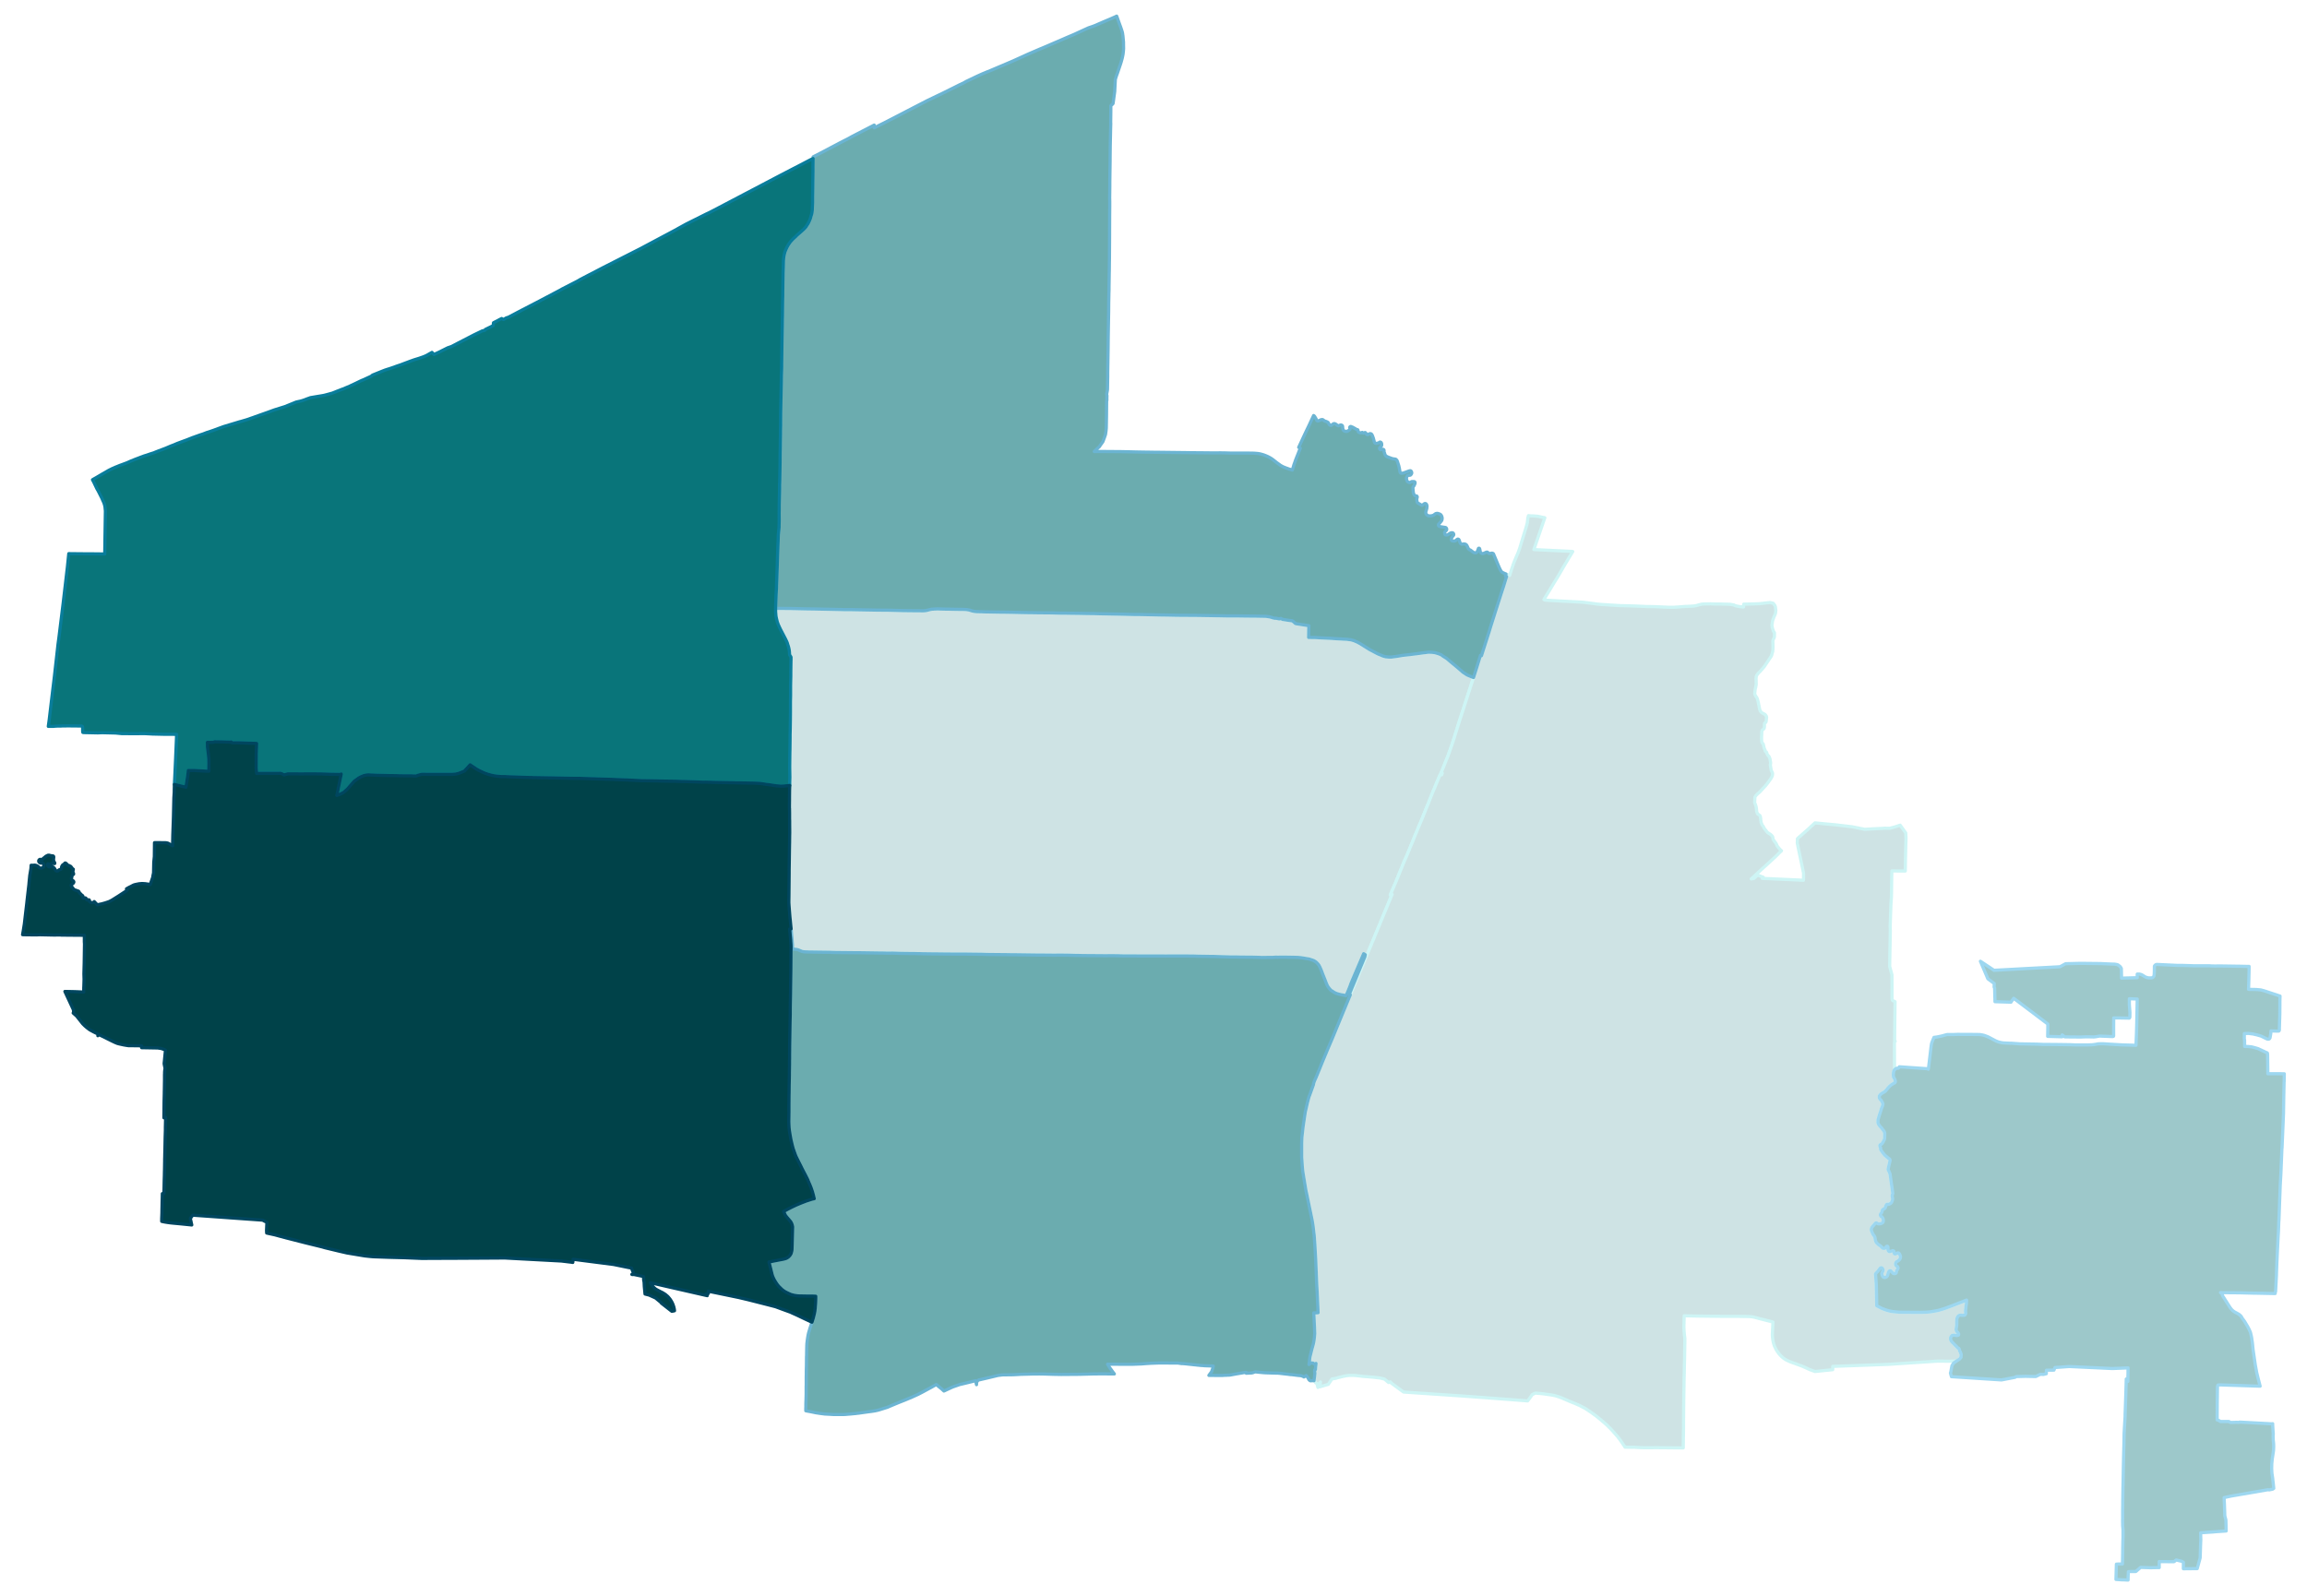 <?xml version="1.0" encoding="UTF-8" standalone="no"?>
<!-- This is a Stata 16.1 generated SVG file (http://www.stata.com) -->

<svg version="1.1" width="5.78in" height="4.00in" viewBox="0 0 4164 2880" xmlns="http://www.w3.org/2000/svg" xmlns:xlink="http://www.w3.org/1999/xlink">
	<desc>Stata Graph - Graph</desc>
	<rect x="0" y="0" width="4164" height="2880" style="fill:#FFFFFF;stroke:none"/>
	<defs>
		<path id="path_eRFfxVkQ" d="M2430.74 1794.00 L2430.74 1794.00 L2429.43 1796.86 L2426.18 1796.08 L2420.32 1795.04 L2416.68 1794.13 L2413.56 1793.22 L2410.96 1792.31 L2410.05 1791.79 L2409.26 1791.40 L2407.83 1790.75 L2404.97 1788.66 L2402.63 1787.49 L2399.11 1783.59 L2397.68 1781.51 L2396.64 1780.21 L2395.47 1777.99 L2394.82 1776.43 L2394.04 1774.61 L2393.13 1772.40 L2391.70 1768.49 L2390.27 1764.98 L2388.18 1759.78 L2385.32 1752.23 L2384.54 1750.15 L2382.46 1745.46 L2380.64 1741.95 L2378.82 1739.61 L2377.25 1737.92 L2375.95 1736.61 L2374.91 1735.83 L2373.35 1734.79 L2372.31 1734.14 L2371.27 1733.49 L2369.06 1732.71 L2366.32 1731.80 L2363.20 1730.76 L2360.60 1730.24 L2359.56 1730.11 L2354.74 1729.33 L2352.14 1728.81 L2350.06 1728.55 L2347.59 1728.16 L2345.76 1728.03 L2343.16 1727.77 L2334.83 1727.51 L2325.46 1727.38 L2317.01 1727.25 L2305.42 1727.38 L2303.34 1727.25 L2303.21 1727.25 L2296.19 1727.77 L2291.76 1727.77 L2286.69 1727.77 L2277.32 1727.90 L2272.50 1727.64 L2258.19 1727.25 L2255.59 1727.25 L2249.21 1727.25 L2237.63 1727.12 L2233.21 1726.99 L2221.62 1726.99 L2218.50 1726.85 L2214.08 1726.72 L2204.71 1726.46 L2200.67 1726.33 L2190.00 1725.94 L2185.45 1725.94 L2161.25 1725.55 L2154.48 1725.29 L2149.14 1725.29 L2140.95 1725.16 L2135.87 1725.16 L2112.84 1725.16 L2108.55 1725.16 L2104.12 1725.29 L2098.40 1725.16 L2060.66 1725.16 L2056.37 1725.16 L2041.14 1725.03 L2037.89 1725.03 L2035.15 1725.03 L2027.09 1725.03 L2021.62 1724.90 L2019.41 1724.77 L2009.52 1724.64 L2006.14 1724.64 L2001.45 1724.64 L1992.86 1724.77 L1990.26 1724.64 L1984.02 1724.64 L1972.43 1724.51 L1968.14 1724.51 L1953.57 1724.38 L1948.88 1724.25 L1940.55 1724.12 L1936.26 1723.99 L1926.24 1723.73 L1922.60 1723.73 L1915.83 1723.60 L1911.15 1723.60 L1903.21 1723.73 L1900.48 1723.73 L1895.27 1723.60 L1892.80 1723.60 L1870.03 1723.47 L1840.75 1723.08 L1831.51 1722.95 L1825.39 1722.95 L1820.71 1722.82 L1781.28 1722.43 L1778.16 1722.30 L1774.12 1722.17 L1770.09 1722.04 L1765.54 1722.04 L1760.85 1721.91 L1755.52 1721.91 L1745.24 1721.78 L1740.94 1721.78 L1732.61 1721.78 L1727.28 1721.78 L1719.47 1721.78 L1715.05 1721.65 L1706.20 1721.65 L1700.99 1721.52 L1686.68 1721.39 L1684.08 1721.39 L1675.75 1721.26 L1674.06 1721.26 L1666.90 1721.13 L1665.73 1721.13 L1661.57 1721.00 L1659.35 1721.00 L1650.12 1720.74 L1646.08 1720.74 L1644.26 1720.74 L1626.04 1720.48 L1621.88 1720.35 L1610.30 1719.96 L1606.78 1720.09 L1601.71 1720.09 L1592.73 1719.83 L1588.18 1719.83 L1552.39 1719.31 L1547.84 1719.31 L1508.93 1718.92 L1501.12 1718.66 L1497.48 1718.53 L1468.72 1718.14 L1464.95 1718.01 L1459.61 1718.01 L1457.40 1717.88 L1453.24 1717.75 L1451.28 1717.62 L1449.59 1717.36 L1447.77 1716.97 L1446.99 1716.71 L1446.47 1716.45 L1444.52 1715.66 L1442.96 1715.01 L1441.52 1714.36 L1440.74 1714.10 L1439.96 1713.84 L1438.79 1713.58 L1437.62 1713.32 L1436.06 1713.19 L1434.37 1712.93 L1432.55 1712.80 L1430.33 1712.80 L1430.46 1710.46 L1430.33 1704.21 L1429.94 1699.79 L1428.25 1680.40 L1427.86 1676.11 L1426.43 1661.27 L1425.78 1655.03 L1424.61 1640.45 L1424.35 1637.07 L1424.09 1633.43 L1423.83 1628.87 L1423.83 1626.53 L1423.83 1625.49 L1423.96 1618.07 L1424.35 1575.65 L1424.35 1569.93 L1424.61 1552.88 L1424.87 1534.27 L1425.00 1525.82 L1425.13 1520.09 L1425.26 1507.73 L1425.39 1502.13 L1425.26 1487.43 L1425.26 1480.79 L1425.13 1477.02 L1425.13 1466.74 L1425.00 1458.54 L1424.87 1458.41 L1424.87 1453.86 L1425.00 1443.06 L1425.00 1438.50 L1425.13 1426.53 L1425.39 1417.29 L1425.39 1411.44 L1425.65 1402.85 L1425.39 1385.80 L1425.39 1381.12 L1425.65 1357.83 L1425.78 1353.27 L1426.04 1331.28 L1426.04 1325.17 L1426.30 1315.02 L1426.56 1298.88 L1426.69 1284.96 L1426.69 1266.48 L1426.82 1260.37 L1426.95 1255.03 L1426.95 1249.05 L1426.95 1237.33 L1427.08 1231.09 L1427.34 1219.64 L1427.34 1212.87 L1427.60 1193.48 L1427.73 1189.84 L1427.73 1185.55 L1425.13 1181.25 L1425.00 1178.26 L1424.87 1176.83 L1424.74 1175.01 L1424.22 1171.49 L1423.96 1170.32 L1423.83 1169.54 L1423.44 1167.98 L1423.05 1166.55 L1422.66 1165.25 L1421.88 1163.03 L1421.23 1160.69 L1420.57 1158.87 L1419.92 1157.31 L1418.10 1153.54 L1417.71 1152.62 L1417.32 1151.97 L1415.24 1147.94 L1414.07 1145.73 L1408.99 1135.97 L1407.17 1132.20 L1405.09 1127.64 L1404.57 1126.60 L1404.18 1125.30 L1403.66 1123.87 L1403.01 1122.31 L1402.75 1121.13 L1401.84 1117.49 L1401.45 1115.80 L1400.93 1113.46 L1400.54 1111.12 L1400.28 1107.73 L1400.01 1104.74 L1399.88 1100.32 L1399.88 1097.45 L1402.36 1097.58 L1408.86 1097.58 L1426.17 1097.71 L1430.72 1097.84 L1447.38 1098.23 L1452.06 1098.36 L1470.28 1098.62 L1519.47 1099.66 L1523.63 1099.79 L1535.21 1099.79 L1541.07 1099.92 L1577.77 1100.58 L1584.01 1100.71 L1586.22 1100.71 L1602.88 1100.84 L1609.00 1100.97 L1618.89 1101.23 L1632.16 1101.62 L1636.06 1101.62 L1647.38 1101.75 L1651.55 1101.75 L1663.52 1101.88 L1666.25 1101.88 L1669.11 1101.75 L1671.20 1101.49 L1673.02 1101.10 L1674.58 1100.71 L1677.05 1100.06 L1679.39 1099.53 L1681.87 1099.01 L1684.86 1098.88 L1685.64 1098.75 L1692.41 1098.49 L1696.44 1098.62 L1706.46 1098.88 L1710.36 1098.88 L1719.73 1099.14 L1735.48 1099.40 L1738.73 1099.40 L1742.24 1099.53 L1742.63 1099.53 L1745.50 1099.79 L1747.58 1100.19 L1748.62 1100.32 L1750.57 1100.84 L1753.82 1101.88 L1756.95 1102.66 L1760.20 1103.18 L1760.46 1103.18 L1761.89 1103.31 L1763.45 1103.44 L1765.54 1103.44 L1768.53 1103.57 L1771.39 1103.57 L1776.73 1103.83 L1785.05 1103.96 L1806.00 1104.35 L1810.43 1104.35 L1826.82 1104.61 L1843.74 1105.00 L1858.71 1105.26 L1861.96 1105.26 L1879.01 1105.52 L1882.52 1105.52 L1897.48 1105.65 L1901.78 1105.78 L1910.76 1106.04 L1919.21 1106.17 L1924.29 1106.17 L1931.58 1106.30 L1942.25 1106.43 L1944.85 1106.43 L1956.82 1106.69 L1963.98 1106.82 L1975.17 1106.95 L1984.15 1107.21 L2004.06 1107.60 L2010.04 1107.73 L2018.11 1107.86 L2024.74 1107.99 L2045.17 1108.51 L2059.75 1108.64 L2089.42 1109.29 L2095.92 1109.42 L2106.20 1109.55 L2124.81 1109.94 L2163.33 1110.20 L2170.75 1110.33 L2187.66 1110.60 L2194.17 1110.73 L2202.24 1110.86 L2215.38 1111.12 L2233.99 1111.12 L2240.88 1111.25 L2251.81 1111.38 L2267.43 1111.51 L2281.61 1111.77 L2283.69 1111.77 L2286.30 1112.03 L2288.25 1112.29 L2288.64 1112.42 L2290.33 1112.68 L2290.72 1112.68 L2293.45 1113.33 L2295.67 1113.98 L2298.01 1114.76 L2300.61 1115.28 L2301.26 1115.41 L2303.21 1115.28 L2309.33 1116.58 L2311.80 1115.67 L2314.79 1117.36 L2323.77 1118.79 L2332.88 1120.09 L2338.48 1125.04 L2362.42 1128.81 L2362.16 1140.13 L2362.03 1150.02 L2364.50 1150.02 L2374.39 1150.15 L2382.72 1150.67 L2390.92 1151.06 L2401.85 1151.58 L2411.22 1152.23 L2422.67 1152.88 L2424.36 1153.01 L2430.74 1153.28 L2438.67 1154.32 L2443.88 1155.88 L2449.34 1158.22 L2452.86 1160.04 L2458.32 1163.29 L2466.00 1168.11 L2471.59 1171.62 L2485.91 1179.17 L2488.12 1180.21 L2490.46 1181.12 L2492.41 1181.90 L2495.93 1183.46 L2501.00 1184.89 L2502.56 1185.03 L2507.12 1185.42 L2509.98 1185.42 L2511.28 1185.42 L2521.43 1184.11 L2529.76 1182.68 L2532.10 1182.29 L2539.39 1181.51 L2543.03 1181.12 L2555.52 1179.56 L2562.42 1178.65 L2568.80 1177.74 L2572.31 1177.35 L2578.43 1176.57 L2581.68 1176.70 L2584.67 1176.83 L2588.06 1177.22 L2589.88 1177.48 L2596.25 1179.30 L2601.59 1181.51 L2604.06 1183.46 L2607.31 1185.55 L2610.96 1187.76 L2612.65 1189.19 L2620.98 1196.22 L2624.62 1199.21 L2629.44 1203.24 L2632.82 1206.10 L2635.68 1208.58 L2638.41 1210.92 L2640.24 1212.61 L2642.71 1214.30 L2644.66 1215.47 L2646.74 1216.91 L2647.78 1217.43 L2649.08 1218.21 L2655.85 1220.94 L2659.62 1222.37 L2658.84 1224.97 L2658.06 1227.31 L2656.24 1232.78 L2655.07 1236.68 L2651.04 1248.92 L2639.72 1284.05 L2633.34 1303.70 L2624.75 1331.15 L2620.33 1344.82 L2615.51 1358.35 L2613.17 1364.98 L2611.35 1369.28 L2608.75 1375.65 L2606.66 1380.99 L2603.02 1389.84 L2601.98 1392.44 L2600.81 1394.78 L2601.59 1394.91 L2602.50 1395.04 L2603.28 1395.04 L2602.11 1398.04 L2601.20 1397.91 L2599.38 1397.78 L2598.47 1399.86 L2598.08 1400.77 L2596.90 1403.50 L2596.12 1405.32 L2595.73 1406.49 L2593.52 1411.44 L2592.35 1414.43 L2590.40 1419.12 L2589.49 1421.46 L2587.15 1426.79 L2585.32 1431.22 L2584.93 1432.26 L2582.98 1437.07 L2582.85 1437.46 L2580.64 1442.93 L2578.56 1448.39 L2578.30 1449.17 L2575.95 1454.64 L2573.35 1460.88 L2573.09 1461.67 L2569.32 1471.03 L2566.72 1477.54 L2566.07 1479.10 L2563.85 1484.44 L2563.20 1485.74 L2554.35 1507.08 L2550.71 1515.93 L2550.45 1516.71 L2545.51 1528.68 L2541.21 1539.22 L2538.48 1545.59 L2536.53 1550.02 L2534.31 1554.96 L2532.10 1560.43 L2529.63 1566.80 L2529.50 1566.80 L2525.21 1577.34 L2521.95 1585.28 L2518.70 1593.35 L2516.23 1598.94 L2512.58 1607.40 L2510.50 1612.35 L2509.46 1614.82 L2511.54 1614.17 L2512.71 1613.91 L2511.80 1615.99 L2470.29 1716.18 L2464.44 1730.24 L2456.50 1749.37 L2448.82 1767.45 L2438.41 1792.57 L2437.24 1795.17 L2436.33 1795.04 L2435.81 1794.91 L2435.16 1794.78 L2435.55 1794.13 L2436.46 1791.79 L2462.23 1729.46 L2463.40 1726.72 L2464.18 1722.82 L2461.31 1721.00 L2460.92 1721.91 L2459.36 1725.55 L2455.85 1733.88 L2454.16 1737.79 L2445.05 1759.13 L2441.54 1767.32 L2438.28 1775.13 L2437.11 1778.51 L2436.07 1781.25 L2434.25 1785.80 L2432.30 1790.48 L2430.74 1794.00 L2430.74 1794.00 Z" stroke-linejoin="round"/>
	</defs>
	<use xlink:href="#path_eRFfxVkQ" style="fill:#CEE3E4;stroke:#CEF5F5;stroke-width:5.76"/>
	<defs>
		<path id="path_UlcEifad" d="M2973.62 2612.99 L2973.62 2612.99 L2973.62 2612.99 L2962.69 2612.86 L2949.28 2612.08 L2948.63 2612.08 L2945.90 2612.21 L2942.39 2612.08 L2933.15 2611.95 L2927.03 2602.84 L2924.56 2599.33 L2922.22 2596.20 L2919.35 2592.43 L2916.88 2589.70 L2912.46 2584.62 L2906.99 2578.64 L2899.32 2571.09 L2891.77 2564.58 L2881.62 2556.13 L2874.72 2551.18 L2873.42 2550.14 L2868.22 2546.63 L2861.97 2542.46 L2861.45 2542.07 L2860.67 2541.68 L2859.89 2541.29 L2858.85 2540.77 L2857.81 2540.25 L2850.91 2536.61 L2844.53 2533.87 L2833.08 2529.19 L2822.28 2524.51 L2815.38 2521.64 L2812.52 2520.73 L2809.92 2519.95 L2807.97 2519.30 L2804.71 2518.52 L2802.24 2518.00 L2793.91 2516.83 L2791.31 2516.44 L2785.98 2515.66 L2779.73 2515.01 L2773.48 2514.49 L2771.14 2514.36 L2768.54 2515.66 L2765.68 2516.96 L2762.55 2521.38 L2757.35 2528.41 L2720.13 2525.55 L2678.23 2522.42 L2676.28 2522.29 L2643.23 2519.82 L2533.27 2512.40 L2511.15 2496.14 L2510.50 2495.23 L2509.46 2494.06 L2506.34 2495.23 L2499.05 2489.11 L2490.85 2487.03 L2489.55 2486.90 L2478.10 2485.60 L2470.68 2484.95 L2468.73 2484.82 L2460.27 2484.17 L2456.37 2483.65 L2445.31 2482.48 L2441.54 2482.35 L2439.58 2482.35 L2435.68 2482.35 L2430.74 2482.87 L2424.75 2484.04 L2419.41 2485.34 L2414.73 2486.51 L2410.70 2487.68 L2407.83 2488.20 L2404.06 2488.85 L2397.55 2498.48 L2382.07 2503.04 L2382.85 2498.22 L2383.11 2495.88 L2383.37 2494.19 L2382.46 2495.49 L2381.94 2496.27 L2381.42 2497.05 L2381.03 2497.83 L2379.99 2500.04 L2379.08 2502.64 L2378.82 2504.08 L2378.55 2503.04 L2378.16 2501.86 L2377.90 2500.95 L2377.64 2499.65 L2377.51 2499.00 L2377.51 2497.05 L2374.78 2495.88 L2373.22 2492.76 L2371.66 2491.97 L2372.31 2486.64 L2372.57 2484.82 L2372.70 2483.65 L2372.83 2482.61 L2372.96 2480.78 L2373.09 2479.87 L2373.22 2479.09 L2372.83 2474.67 L2372.96 2473.11 L2372.96 2472.33 L2374.26 2471.81 L2374.26 2471.29 L2374.39 2470.37 L2374.52 2467.77 L2375.30 2460.75 L2374.52 2461.14 L2372.57 2462.18 L2370.10 2460.23 L2368.41 2459.96 L2365.93 2459.83 L2362.68 2462.70 L2363.20 2458.92 L2363.46 2456.45 L2363.72 2454.11 L2363.85 2452.55 L2364.24 2449.42 L2367.62 2435.76 L2370.23 2426.39 L2371.14 2422.36 L2371.79 2418.46 L2372.44 2412.86 L2372.96 2406.74 L2372.57 2396.33 L2372.57 2395.29 L2372.44 2393.86 L2371.66 2377.47 L2371.27 2369.53 L2375.95 2369.40 L2376.73 2369.27 L2378.16 2369.27 L2379.08 2369.14 L2378.82 2366.28 L2378.82 2365.11 L2378.82 2364.19 L2378.55 2358.21 L2377.38 2332.31 L2376.60 2319.04 L2374.65 2271.94 L2373.22 2246.95 L2371.92 2228.74 L2371.53 2226.39 L2370.10 2213.64 L2369.58 2210.13 L2368.14 2201.54 L2359.04 2157.56 L2358.65 2155.74 L2358.13 2153.14 L2357.34 2149.88 L2356.56 2145.46 L2351.62 2115.66 L2351.10 2111.24 L2350.58 2105.64 L2349.41 2088.34 L2349.41 2083.65 L2349.41 2078.84 L2349.41 2073.11 L2349.41 2063.61 L2349.80 2052.68 L2352.01 2032.90 L2355.91 2006.88 L2359.95 1989.44 L2362.68 1979.29 L2363.07 1978.25 L2363.72 1976.82 L2370.49 1958.08 L2371.27 1954.31 L2372.70 1950.28 L2375.04 1945.20 L2377.64 1938.95 L2378.82 1936.09 L2388.05 1913.45 L2397.03 1891.98 L2404.84 1873.76 L2410.44 1860.10 L2434.77 1801.15 L2436.07 1798.03 L2436.59 1796.99 L2436.72 1796.34 L2437.24 1795.17 L2438.41 1792.57 L2448.82 1767.45 L2456.50 1749.37 L2464.44 1730.24 L2470.29 1716.18 L2511.80 1615.99 L2512.71 1613.91 L2511.54 1614.17 L2509.46 1614.82 L2510.50 1612.35 L2512.58 1607.40 L2516.23 1598.94 L2518.70 1593.35 L2521.95 1585.28 L2525.21 1577.34 L2529.50 1566.80 L2529.63 1566.80 L2532.10 1560.43 L2534.31 1554.96 L2536.53 1550.02 L2538.48 1545.59 L2541.21 1539.22 L2545.51 1528.68 L2550.45 1516.71 L2550.71 1515.93 L2554.35 1507.08 L2563.20 1485.74 L2563.85 1484.44 L2566.07 1479.10 L2566.72 1477.54 L2569.32 1471.03 L2573.09 1461.67 L2573.35 1460.88 L2575.95 1454.64 L2578.30 1449.17 L2578.56 1448.39 L2580.64 1442.93 L2582.85 1437.46 L2582.98 1437.07 L2584.93 1432.26 L2585.32 1431.22 L2587.15 1426.79 L2589.49 1421.46 L2590.40 1419.12 L2592.35 1414.43 L2593.52 1411.44 L2595.73 1406.49 L2596.12 1405.32 L2596.90 1403.50 L2598.08 1400.77 L2598.47 1399.86 L2599.38 1397.78 L2601.20 1397.91 L2602.11 1398.04 L2603.28 1395.04 L2602.50 1395.04 L2601.59 1394.91 L2600.81 1394.78 L2601.98 1392.44 L2603.02 1389.84 L2606.66 1380.99 L2608.75 1375.65 L2611.35 1369.28 L2613.17 1364.98 L2615.51 1358.35 L2620.33 1344.82 L2624.75 1331.15 L2633.34 1303.70 L2639.72 1284.05 L2651.04 1248.92 L2655.07 1236.68 L2656.24 1232.78 L2658.06 1227.31 L2658.84 1224.97 L2659.62 1222.37 L2662.49 1213.39 L2664.83 1206.10 L2672.12 1182.42 L2673.03 1182.81 L2673.94 1183.07 L2687.99 1138.96 L2690.59 1130.37 L2700.09 1100.32 L2707.25 1078.06 L2708.16 1075.07 L2713.89 1057.51 L2719.22 1040.07 L2718.31 1039.55 L2717.14 1038.90 L2717.79 1037.08 L2718.05 1036.30 L2718.18 1035.51 L2719.22 1035.90 L2719.48 1036.03 L2720.52 1036.30 L2721.17 1036.82 L2723.13 1037.47 L2724.82 1038.12 L2727.42 1029.79 L2728.59 1026.15 L2729.76 1022.89 L2731.19 1018.60 L2732.89 1013.91 L2737.18 1003.63 L2740.43 996.09 L2742.90 989.19 L2745.25 981.38 L2748.11 972.01 L2748.76 969.80 L2754.23 952.24 L2756.05 945.73 L2756.83 942.22 L2757.22 938.57 L2757.74 934.02 L2758.78 930.12 L2762.16 930.51 L2767.50 930.64 L2775.83 931.29 L2785.98 933.50 L2788.32 933.89 L2768.54 991.40 L2835.81 994.66 L2838.68 994.92 L2837.25 997.39 L2833.21 1004.02 L2822.80 1021.33 L2815.12 1034.60 L2809.53 1044.10 L2804.84 1051.52 L2800.29 1059.20 L2787.54 1080.02 L2786.63 1081.71 L2787.67 1082.10 L2788.45 1082.36 L2789.10 1082.62 L2789.75 1082.75 L2805.76 1083.66 L2816.95 1084.31 L2842.06 1085.61 L2846.35 1085.87 L2847.14 1085.87 L2851.04 1086.13 L2854.16 1086.26 L2861.19 1086.91 L2862.75 1087.17 L2865.61 1087.56 L2880.06 1089.39 L2882.66 1089.78 L2885.26 1090.04 L2893.07 1090.69 L2901.66 1091.21 L2914.28 1091.99 L2918.18 1092.25 L2924.95 1092.64 L2926.64 1092.64 L2927.68 1092.64 L2951.63 1093.29 L2971.79 1094.20 L2982.47 1094.33 L2991.83 1094.59 L2998.47 1094.98 L3011.09 1095.50 L3019.81 1095.63 L3028.01 1095.11 L3036.73 1094.46 L3041.15 1094.07 L3043.75 1094.07 L3057.29 1093.29 L3061.84 1092.51 L3066.27 1091.21 L3069.65 1090.43 L3071.60 1089.91 L3076.02 1089.65 L3081.10 1089.52 L3087.48 1089.39 L3094.11 1089.65 L3103.74 1089.65 L3122.87 1090.17 L3126.77 1090.95 L3130.03 1091.47 L3131.46 1092.64 L3140.57 1094.46 L3146.94 1095.11 L3147.33 1089.91 L3148.37 1089.91 L3165.29 1089.52 L3175.44 1089.12 L3194.70 1087.04 L3200.55 1088.34 L3203.55 1092.25 L3204.20 1094.07 L3204.46 1094.85 L3205.24 1101.10 L3204.85 1105.13 L3204.20 1107.86 L3202.25 1112.29 L3201.34 1114.50 L3199.38 1119.96 L3198.73 1124.39 L3198.21 1128.29 L3198.86 1132.07 L3200.68 1138.18 L3202.77 1141.69 L3202.64 1148.98 L3202.12 1150.93 L3200.55 1153.67 L3199.90 1156.01 L3200.03 1162.77 L3200.16 1168.37 L3199.77 1174.75 L3197.82 1181.90 L3196.52 1184.76 L3195.09 1186.85 L3194.05 1188.28 L3184.42 1202.72 L3177.78 1210.40 L3173.36 1214.95 L3171.93 1216.77 L3170.63 1218.47 L3169.84 1220.68 L3169.71 1222.76 L3169.58 1224.84 L3169.71 1227.18 L3169.71 1230.31 L3169.71 1231.87 L3169.84 1233.43 L3169.71 1235.77 L3169.32 1237.72 L3168.93 1240.07 L3168.28 1242.41 L3167.89 1244.62 L3167.50 1247.61 L3167.24 1250.87 L3167.37 1252.56 L3167.76 1253.73 L3169.45 1256.72 L3170.89 1258.67 L3172.06 1261.28 L3173.36 1266.22 L3176.22 1280.27 L3176.87 1281.97 L3177.78 1283.66 L3179.34 1285.48 L3183.12 1287.69 L3184.55 1288.34 L3186.11 1289.38 L3187.93 1291.99 L3188.45 1293.16 L3188.58 1294.72 L3187.67 1302.14 L3187.02 1303.57 L3185.07 1304.74 L3184.68 1305.78 L3184.68 1311.63 L3184.29 1313.72 L3183.77 1314.89 L3180.78 1317.36 L3180.39 1318.40 L3179.99 1319.83 L3179.47 1332.45 L3179.73 1337.14 L3180.12 1339.09 L3180.91 1340.78 L3181.95 1341.69 L3182.60 1342.86 L3183.90 1348.46 L3184.81 1351.58 L3185.46 1352.62 L3185.98 1354.05 L3186.24 1355.49 L3186.50 1355.88 L3187.93 1356.79 L3188.58 1357.44 L3188.97 1358.48 L3189.10 1359.65 L3191.06 1363.03 L3192.49 1364.33 L3193.27 1365.50 L3194.70 1369.15 L3195.74 1375.52 L3195.87 1376.96 L3195.74 1378.13 L3195.35 1379.56 L3195.48 1381.12 L3196.91 1389.84 L3199.12 1394.52 L3199.38 1395.95 L3199.25 1398.17 L3198.60 1400.64 L3196.65 1404.41 L3190.53 1413.00 L3186.50 1417.94 L3177.91 1427.31 L3175.57 1429.66 L3174.53 1430.57 L3172.97 1431.87 L3171.28 1433.43 L3170.24 1434.47 L3169.19 1435.64 L3168.41 1436.81 L3167.89 1437.72 L3167.50 1438.63 L3167.37 1440.07 L3167.37 1441.76 L3167.24 1443.97 L3167.11 1445.66 L3166.98 1447.48 L3167.24 1448.91 L3167.76 1450.08 L3168.93 1453.21 L3169.71 1455.81 L3170.11 1458.80 L3170.37 1460.75 L3170.50 1462.84 L3171.02 1465.44 L3171.67 1467.13 L3172.06 1468.04 L3172.84 1468.95 L3173.49 1469.47 L3174.40 1469.99 L3175.70 1470.90 L3176.61 1471.81 L3177.26 1473.12 L3177.52 1474.42 L3177.91 1477.02 L3178.04 1478.06 L3178.04 1478.97 L3178.04 1479.75 L3178.04 1480.27 L3178.30 1480.92 L3178.43 1481.31 L3178.56 1482.09 L3178.56 1483.14 L3178.56 1483.66 L3178.82 1484.44 L3179.21 1485.22 L3179.73 1486.00 L3179.86 1486.91 L3180.26 1487.95 L3180.78 1488.99 L3181.17 1489.51 L3181.95 1490.42 L3182.73 1491.33 L3183.25 1492.50 L3184.16 1494.46 L3185.07 1495.76 L3186.89 1497.97 L3188.71 1500.31 L3189.75 1501.61 L3190.40 1502.39 L3191.97 1503.30 L3193.53 1504.35 L3194.70 1505.00 L3195.74 1505.78 L3197.04 1506.82 L3198.21 1508.12 L3199.12 1509.29 L3199.64 1510.33 L3199.90 1511.50 L3200.16 1513.71 L3200.55 1514.89 L3201.21 1515.80 L3202.38 1517.36 L3203.42 1518.92 L3204.33 1520.09 L3205.37 1521.52 L3206.02 1522.69 L3206.54 1523.73 L3207.32 1525.82 L3208.23 1527.25 L3209.40 1528.68 L3210.96 1530.63 L3212.66 1532.58 L3213.83 1533.75 L3215.52 1535.18 L3212.14 1538.31 L3210.05 1540.39 L3208.36 1542.21 L3203.94 1546.51 L3196.91 1553.01 L3185.46 1563.42 L3180.91 1567.59 L3170.89 1576.69 L3166.46 1580.86 L3160.87 1585.93 L3165.68 1585.28 L3172.45 1579.04 L3182.73 1583.07 L3180.65 1585.02 L3255.21 1588.40 L3255.34 1575.78 L3244.02 1521.65 L3244.28 1513.32 L3246.10 1511.63 L3263.01 1496.80 L3275.90 1484.83 L3315.06 1488.60 L3342.78 1491.85 L3365.42 1496.41 L3402.51 1494.46 L3411.10 1494.59 L3421.38 1491.72 L3429.70 1488.99 L3439.72 1502.91 L3440.24 1512.67 L3439.98 1520.35 L3439.72 1528.16 L3439.07 1558.87 L3438.94 1571.75 L3414.61 1571.62 L3413.96 1617.42 L3412.92 1634.21 L3411.62 1671.81 L3411.88 1679.36 L3411.62 1695.11 L3410.71 1743.90 L3414.87 1759.13 L3415.00 1799.72 L3415.00 1800.76 L3415.00 1801.81 L3415.00 1802.85 L3415.26 1804.02 L3415.78 1804.93 L3416.17 1805.45 L3416.69 1805.84 L3417.47 1806.23 L3418.90 1806.88 L3420.47 1807.66 L3419.82 1858.80 L3419.68 1877.28 L3420.73 1879.23 L3419.68 1879.49 L3419.29 1883.00 L3419.55 1930.50 L3418.38 1932.45 L3417.60 1935.83 L3417.34 1939.74 L3417.73 1943.77 L3419.42 1946.63 L3420.47 1948.58 L3420.73 1950.15 L3420.99 1951.58 L3420.86 1953.14 L3419.95 1954.18 L3417.73 1955.22 L3415.65 1956.65 L3413.83 1957.69 L3412.40 1958.86 L3411.10 1960.03 L3410.06 1960.95 L3409.01 1962.25 L3407.32 1963.94 L3406.15 1965.50 L3404.85 1967.06 L3403.16 1969.01 L3401.73 1970.18 L3400.17 1971.22 L3398.08 1972.27 L3396.39 1973.44 L3395.35 1974.09 L3394.18 1975.26 L3393.14 1976.30 L3392.49 1977.21 L3392.10 1978.25 L3391.97 1979.42 L3392.10 1980.72 L3392.23 1981.63 L3392.62 1982.55 L3393.14 1983.46 L3394.18 1984.50 L3395.09 1985.28 L3395.87 1986.58 L3396.52 1987.62 L3397.30 1989.05 L3397.82 1990.09 L3398.21 1991.13 L3398.47 1991.78 L3398.60 1992.56 L3398.47 1993.48 L3398.21 1994.52 L3397.82 1995.95 L3397.30 1997.25 L3395.87 2000.63 L3394.70 2004.80 L3391.71 2013.91 L3389.76 2020.93 L3389.63 2024.58 L3389.76 2026.66 L3390.80 2029.13 L3392.10 2031.08 L3393.79 2033.16 L3395.74 2035.25 L3396.52 2036.03 L3397.17 2037.07 L3397.95 2038.11 L3398.86 2039.28 L3400.30 2041.10 L3401.08 2042.53 L3401.73 2044.22 L3401.86 2045.13 L3401.86 2046.31 L3401.86 2048.26 L3401.73 2050.21 L3401.73 2052.16 L3401.73 2053.59 L3401.73 2054.11 L3401.60 2054.50 L3401.47 2055.67 L3401.08 2056.72 L3399.52 2059.71 L3398.73 2061.27 L3397.69 2062.96 L3396.39 2064.52 L3395.22 2065.30 L3394.31 2065.56 L3393.53 2066.08 L3393.27 2066.47 L3393.01 2066.99 L3393.14 2068.04 L3393.40 2069.34 L3393.92 2070.51 L3394.44 2071.42 L3394.44 2072.33 L3394.31 2073.24 L3394.44 2074.28 L3394.83 2075.19 L3395.48 2076.23 L3396.65 2078.06 L3398.21 2080.01 L3399.39 2081.57 L3400.69 2083.13 L3401.60 2084.43 L3403.68 2086.25 L3406.02 2088.20 L3407.45 2089.51 L3408.23 2090.16 L3408.88 2090.55 L3409.41 2090.81 L3410.06 2091.33 L3410.71 2091.85 L3411.10 2092.63 L3411.62 2093.93 L3407.84 2110.33 L3411.36 2118.26 L3416.43 2154.18 L3415.65 2156.00 L3415.39 2156.78 L3415.26 2157.82 L3415.26 2158.73 L3415.39 2159.64 L3415.78 2161.72 L3416.04 2163.42 L3415.91 2165.37 L3415.13 2167.58 L3414.61 2169.14 L3414.09 2170.05 L3413.31 2171.09 L3412.40 2171.87 L3411.36 2172.52 L3409.01 2173.57 L3408.10 2173.57 L3407.19 2173.57 L3406.67 2173.44 L3406.02 2173.44 L3405.50 2173.70 L3404.85 2174.22 L3404.46 2175.00 L3404.33 2175.39 L3404.07 2176.04 L3403.68 2177.08 L3403.16 2178.51 L3402.90 2179.16 L3402.77 2179.94 L3402.25 2180.72 L3401.47 2181.37 L3401.08 2181.50 L3399.65 2182.15 L3398.73 2182.67 L3397.95 2183.32 L3397.56 2184.11 L3397.04 2185.54 L3396.91 2186.97 L3396.13 2188.66 L3394.96 2190.22 L3394.31 2191.00 L3394.05 2191.91 L3394.05 2192.82 L3394.18 2193.86 L3394.57 2194.65 L3395.35 2195.56 L3396.65 2196.08 L3397.04 2196.60 L3397.82 2197.51 L3398.47 2198.55 L3398.86 2199.72 L3399.13 2200.76 L3399.26 2202.32 L3399.26 2203.62 L3399.13 2204.27 L3399.00 2205.19 L3398.60 2205.84 L3398.08 2206.62 L3397.43 2207.01 L3396.91 2207.40 L3396.00 2207.92 L3395.22 2208.18 L3394.31 2208.44 L3393.27 2208.70 L3391.71 2208.70 L3390.80 2208.83 L3390.15 2208.70 L3389.37 2208.44 L3388.59 2208.18 L3387.67 2207.53 L3387.02 2207.01 L3386.11 2207.01 L3385.59 2207.27 L3385.07 2207.66 L3383.38 2209.48 L3382.08 2211.17 L3380.39 2212.99 L3379.22 2214.55 L3378.31 2215.72 L3377.91 2217.03 L3377.65 2218.33 L3377.65 2220.28 L3378.31 2222.23 L3379.35 2224.70 L3380.52 2227.31 L3381.69 2229.26 L3382.21 2229.52 L3382.99 2230.82 L3383.90 2232.38 L3384.29 2233.55 L3384.42 2234.85 L3384.81 2237.07 L3384.94 2238.11 L3385.33 2239.28 L3386.11 2241.36 L3387.02 2242.92 L3388.32 2244.22 L3389.37 2245.13 L3390.41 2246.17 L3391.71 2246.95 L3393.66 2248.26 L3395.48 2249.95 L3396.78 2251.12 L3397.43 2252.03 L3397.95 2252.42 L3398.47 2252.68 L3399.13 2252.81 L3399.78 2252.81 L3400.56 2252.94 L3401.47 2252.81 L3402.12 2252.68 L3402.77 2252.29 L3403.55 2251.64 L3403.94 2250.86 L3404.59 2250.08 L3405.11 2249.43 L3405.76 2249.04 L3406.67 2249.17 L3407.32 2249.82 L3407.58 2250.47 L3407.71 2251.77 L3407.71 2253.20 L3407.71 2254.76 L3407.84 2255.67 L3408.10 2256.71 L3408.62 2257.62 L3409.28 2258.41 L3409.93 2258.80 L3411.10 2258.80 L3412.14 2258.54 L3412.79 2258.14 L3413.44 2258.01 L3414.48 2257.75 L3415.78 2257.23 L3416.56 2257.23 L3417.60 2257.49 L3418.12 2257.88 L3418.64 2258.80 L3418.64 2259.58 L3418.77 2261.14 L3419.03 2262.05 L3419.29 2262.57 L3419.95 2263.09 L3420.86 2263.09 L3421.77 2262.83 L3422.81 2262.44 L3424.37 2261.66 L3425.02 2261.27 L3425.67 2261.14 L3426.71 2261.27 L3427.36 2261.66 L3428.66 2263.35 L3429.18 2264.52 L3430.09 2266.73 L3430.36 2268.03 L3429.96 2270.77 L3428.79 2272.98 L3427.75 2274.02 L3426.58 2275.19 L3425.41 2275.97 L3423.33 2277.14 L3422.16 2278.44 L3421.51 2280.27 L3421.51 2282.22 L3422.03 2283.52 L3422.55 2284.43 L3423.59 2285.08 L3424.37 2285.47 L3425.15 2286.25 L3425.54 2287.29 L3425.93 2288.20 L3425.80 2289.37 L3423.20 2293.93 L3422.94 2296.01 L3422.55 2297.05 L3421.90 2297.96 L3420.99 2298.48 L3419.29 2298.74 L3418.25 2298.61 L3417.21 2298.22 L3415.39 2296.40 L3413.57 2294.71 L3412.79 2293.80 L3412.14 2293.54 L3411.62 2293.41 L3410.58 2293.54 L3409.54 2294.58 L3408.62 2296.27 L3407.97 2298.22 L3407.45 2300.56 L3406.67 2302.78 L3405.76 2303.82 L3404.85 2304.73 L3403.55 2305.25 L3402.25 2305.64 L3401.08 2305.51 L3399.78 2305.25 L3399.00 2304.73 L3397.82 2303.17 L3397.30 2302.00 L3396.91 2300.83 L3396.65 2299.78 L3396.52 2298.61 L3396.78 2297.31 L3397.17 2296.53 L3398.08 2294.97 L3398.86 2292.89 L3398.73 2291.46 L3398.34 2290.42 L3397.82 2289.50 L3397.04 2288.59 L3396.52 2288.20 L3395.74 2288.07 L3395.09 2288.07 L3394.44 2288.20 L3393.79 2288.72 L3393.01 2289.63 L3392.23 2290.68 L3391.06 2292.37 L3389.63 2294.19 L3387.80 2296.14 L3386.76 2297.18 L3385.98 2298.09 L3385.20 2299.13 L3386.63 2318.91 L3387.41 2356.65 L3390.41 2358.21 L3393.01 2359.51 L3394.96 2360.55 L3397.17 2361.59 L3399.78 2362.63 L3402.90 2363.80 L3406.15 2364.85 L3408.88 2365.63 L3412.79 2366.54 L3416.04 2367.06 L3427.88 2368.23 L3465.23 2368.49 L3471.47 2368.36 L3475.77 2368.23 L3479.67 2367.97 L3482.41 2367.71 L3485.01 2367.45 L3488.00 2366.93 L3490.99 2366.41 L3496.07 2365.50 L3499.45 2364.72 L3503.36 2363.54 L3506.22 2362.76 L3510.25 2361.46 L3523.52 2356.52 L3549.55 2346.37 L3549.55 2348.06 L3549.42 2349.49 L3549.29 2352.22 L3549.16 2354.31 L3548.64 2356.65 L3548.51 2358.60 L3548.25 2360.94 L3547.86 2364.45 L3547.73 2366.93 L3547.99 2368.75 L3547.99 2370.83 L3547.47 2372.13 L3546.69 2373.30 L3545.26 2373.82 L3541.48 2373.95 L3538.62 2373.56 L3536.67 2373.95 L3534.72 2374.99 L3533.41 2376.69 L3532.50 2378.64 L3531.98 2380.98 L3531.85 2384.10 L3531.85 2390.22 L3531.72 2392.82 L3531.33 2394.77 L3531.07 2397.12 L3530.68 2398.68 L3530.81 2399.72 L3531.07 2401.41 L3531.98 2403.23 L3533.15 2404.40 L3534.46 2405.83 L3535.11 2407.14 L3535.37 2408.18 L3534.98 2409.48 L3534.20 2410.00 L3531.85 2410.39 L3529.51 2410.13 L3527.17 2409.87 L3524.44 2410.00 L3523.26 2410.39 L3522.35 2411.43 L3521.31 2412.99 L3520.79 2414.42 L3520.79 2415.98 L3520.79 2417.54 L3521.44 2419.37 L3522.74 2421.45 L3534.20 2433.16 L3535.24 2433.29 L3535.76 2433.81 L3536.02 2434.46 L3536.67 2436.15 L3536.93 2438.23 L3538.23 2439.80 L3538.62 2440.71 L3538.62 2441.23 L3538.75 2441.75 L3538.88 2442.40 L3539.14 2442.66 L3539.66 2443.70 L3539.92 2444.48 L3539.66 2446.43 L3539.53 2448.25 L3539.66 2449.03 L3539.53 2449.69 L3538.10 2451.51 L3536.80 2452.94 L3531.46 2456.45 L3518.71 2456.71 L3497.11 2456.58 L3408.10 2462.44 L3344.08 2464.78 L3308.04 2466.08 L3307.91 2472.07 L3275.90 2475.32 L3271.21 2473.63 L3266.01 2471.68 L3255.21 2466.73 L3253.78 2466.08 L3252.08 2465.43 L3250.26 2464.78 L3240.76 2461.27 L3232.04 2458.14 L3227.23 2456.06 L3223.59 2454.24 L3221.11 2452.68 L3218.38 2450.73 L3215.39 2448.12 L3213.31 2445.91 L3210.70 2442.92 L3208.62 2440.06 L3206.28 2436.54 L3204.72 2433.42 L3203.55 2430.95 L3202.64 2429.13 L3201.86 2426.78 L3200.81 2423.01 L3200.42 2421.58 L3200.16 2420.02 L3199.77 2417.81 L3199.51 2415.59 L3199.25 2414.16 L3199.12 2412.60 L3199.12 2411.17 L3198.99 2409.87 L3198.99 2408.31 L3199.12 2406.09 L3199.12 2405.83 L3199.51 2397.25 L3200.03 2386.06 L3199.12 2385.79 L3197.43 2385.27 L3190.01 2383.45 L3175.18 2379.68 L3170.89 2378.51 L3167.50 2377.60 L3163.86 2376.82 L3160.22 2376.30 L3157.35 2376.17 L3152.67 2376.04 L3138.09 2375.78 L3133.02 2375.78 L3117.80 2375.78 L3112.33 2375.78 L3086.83 2375.52 L3082.40 2375.39 L3077.07 2375.39 L3065.74 2375.26 L3039.85 2374.73 L3039.46 2388.27 L3039.33 2391.13 L3039.33 2396.60 L3039.59 2401.67 L3039.98 2406.87 L3040.63 2412.08 L3040.76 2413.38 L3041.02 2415.98 L3041.02 2418.07 L3041.02 2419.50 L3040.76 2436.80 L3040.63 2443.70 L3040.63 2445.91 L3040.24 2463.22 L3040.11 2468.16 L3040.11 2469.85 L3039.98 2475.97 L3039.98 2478.05 L3039.85 2480.13 L3039.85 2481.04 L3039.59 2492.11 L3039.46 2500.56 L3039.33 2508.37 L3038.94 2536.74 L3038.68 2568.88 L3038.68 2577.47 L3038.16 2610.65 L3038.16 2613.25 L3035.30 2613.25 L2991.70 2612.86 L2986.63 2612.86 L2973.62 2612.99 L2973.62 2612.99 Z" stroke-linejoin="round"/>
	</defs>
	<use xlink:href="#path_UlcEifad" style="fill:#CEE3E4;stroke:#CEF5F5;stroke-width:5.76"/>
	<defs>
		<path id="path_KqFzpHjE" d="M3841.16 2846.56 L3841.16 2846.56 L3841.03 2851.89 L3833.09 2851.50 L3831.66 2851.50 L3830.36 2851.50 L3819.17 2850.72 L3819.82 2827.56 L3819.95 2823.14 L3824.37 2822.88 L3830.88 2822.88 L3831.14 2812.47 L3831.27 2805.57 L3831.40 2794.77 L3831.66 2781.37 L3831.92 2774.86 L3831.92 2766.92 L3831.92 2764.06 L3831.92 2761.98 L3831.79 2760.16 L3831.66 2757.82 L3831.53 2756.25 L3831.40 2755.73 L3831.27 2753.26 L3831.27 2750.79 L3831.14 2745.06 L3831.27 2740.12 L3831.27 2724.89 L3831.40 2715.66 L3831.40 2711.36 L3831.79 2685.73 L3832.05 2675.06 L3832.57 2645.65 L3832.83 2634.85 L3832.96 2628.34 L3833.48 2609.22 L3833.74 2597.76 L3833.87 2587.35 L3834.13 2583.45 L3834.26 2580.33 L3835.69 2556.39 L3835.69 2552.61 L3836.09 2541.81 L3836.87 2519.30 L3837.13 2510.97 L3837.78 2488.85 L3840.64 2493.28 L3840.77 2487.16 L3840.77 2483.39 L3840.90 2480.13 L3841.03 2468.81 L3838.17 2468.94 L3812.66 2469.98 L3734.85 2466.34 L3709.08 2468.16 L3707.26 2472.85 L3693.86 2472.98 L3693.60 2475.71 L3693.47 2479.35 L3688.13 2480.65 L3682.67 2480.39 L3674.47 2484.43 L3655.99 2484.04 L3640.64 2484.43 L3638.69 2484.56 L3637.12 2485.86 L3615.26 2490.02 L3612.66 2490.54 L3522.22 2484.69 L3521.96 2483.65 L3521.18 2481.04 L3520.40 2478.18 L3521.18 2475.58 L3521.96 2471.16 L3523.00 2465.56 L3523.13 2464.91 L3525.48 2461.01 L3526.52 2459.83 L3531.46 2456.45 L3536.80 2452.94 L3538.10 2451.51 L3539.53 2449.69 L3539.66 2449.03 L3539.53 2448.25 L3539.66 2446.43 L3539.92 2444.48 L3539.66 2443.70 L3539.14 2442.66 L3538.88 2442.40 L3538.75 2441.75 L3538.62 2441.23 L3538.62 2440.71 L3538.23 2439.80 L3536.93 2438.23 L3536.67 2436.15 L3536.02 2434.46 L3535.76 2433.81 L3535.24 2433.29 L3534.20 2433.16 L3522.74 2421.45 L3521.44 2419.37 L3520.79 2417.54 L3520.79 2415.98 L3520.79 2414.42 L3521.31 2412.99 L3522.35 2411.43 L3523.26 2410.39 L3524.44 2410.00 L3527.17 2409.87 L3529.51 2410.13 L3531.85 2410.39 L3534.20 2410.00 L3534.98 2409.48 L3535.37 2408.18 L3535.11 2407.14 L3534.46 2405.83 L3533.15 2404.40 L3531.98 2403.23 L3531.07 2401.41 L3530.81 2399.72 L3530.68 2398.68 L3531.07 2397.12 L3531.33 2394.77 L3531.72 2392.82 L3531.85 2390.22 L3531.85 2384.10 L3531.98 2380.98 L3532.50 2378.64 L3533.41 2376.69 L3534.72 2374.99 L3536.67 2373.95 L3538.62 2373.56 L3541.48 2373.95 L3545.26 2373.82 L3546.69 2373.30 L3547.47 2372.13 L3547.99 2370.83 L3547.99 2368.75 L3547.73 2366.93 L3547.86 2364.45 L3548.25 2360.94 L3548.51 2358.60 L3548.64 2356.65 L3549.16 2354.31 L3549.29 2352.22 L3549.42 2349.49 L3549.55 2348.06 L3549.55 2346.37 L3523.52 2356.52 L3510.25 2361.46 L3506.22 2362.76 L3503.36 2363.54 L3499.45 2364.72 L3496.07 2365.50 L3490.99 2366.41 L3488.00 2366.93 L3485.01 2367.45 L3482.41 2367.71 L3479.67 2367.97 L3475.77 2368.23 L3471.47 2368.36 L3465.23 2368.49 L3427.88 2368.23 L3416.04 2367.06 L3412.79 2366.54 L3408.88 2365.63 L3406.15 2364.85 L3402.90 2363.80 L3399.78 2362.63 L3397.17 2361.59 L3394.96 2360.55 L3393.01 2359.51 L3390.41 2358.21 L3387.41 2356.65 L3386.63 2318.91 L3385.20 2299.13 L3385.98 2298.09 L3386.76 2297.18 L3387.80 2296.14 L3389.63 2294.19 L3391.06 2292.37 L3392.23 2290.68 L3393.01 2289.63 L3393.79 2288.72 L3394.44 2288.20 L3395.09 2288.07 L3395.74 2288.07 L3396.52 2288.20 L3397.04 2288.59 L3397.82 2289.50 L3398.34 2290.42 L3398.73 2291.46 L3398.86 2292.89 L3398.08 2294.97 L3397.17 2296.53 L3396.78 2297.31 L3396.52 2298.61 L3396.65 2299.78 L3396.91 2300.83 L3397.30 2302.00 L3397.82 2303.17 L3399.00 2304.73 L3399.78 2305.25 L3401.08 2305.51 L3402.25 2305.64 L3403.55 2305.25 L3404.85 2304.73 L3405.76 2303.82 L3406.67 2302.78 L3407.45 2300.56 L3407.97 2298.22 L3408.62 2296.27 L3409.54 2294.58 L3410.58 2293.54 L3411.62 2293.41 L3412.14 2293.54 L3412.79 2293.80 L3413.57 2294.71 L3415.39 2296.40 L3417.21 2298.22 L3418.25 2298.61 L3419.29 2298.74 L3420.99 2298.48 L3421.90 2297.96 L3422.55 2297.05 L3422.94 2296.01 L3423.20 2293.93 L3425.80 2289.37 L3425.93 2288.20 L3425.54 2287.29 L3425.15 2286.25 L3424.37 2285.47 L3423.59 2285.08 L3422.55 2284.43 L3422.03 2283.52 L3421.51 2282.22 L3421.51 2280.27 L3422.16 2278.44 L3423.33 2277.14 L3425.41 2275.97 L3426.58 2275.19 L3427.75 2274.02 L3428.79 2272.98 L3429.96 2270.77 L3430.36 2268.03 L3430.09 2266.73 L3429.18 2264.52 L3428.66 2263.35 L3427.36 2261.66 L3426.71 2261.27 L3425.67 2261.14 L3425.02 2261.27 L3424.37 2261.66 L3422.81 2262.44 L3421.77 2262.83 L3420.86 2263.09 L3419.95 2263.09 L3419.29 2262.57 L3419.03 2262.05 L3418.77 2261.14 L3418.64 2259.58 L3418.64 2258.80 L3418.12 2257.88 L3417.60 2257.49 L3416.56 2257.23 L3415.78 2257.23 L3414.48 2257.75 L3413.44 2258.01 L3412.79 2258.14 L3412.14 2258.54 L3411.10 2258.80 L3409.93 2258.80 L3409.28 2258.41 L3408.62 2257.62 L3408.10 2256.71 L3407.84 2255.67 L3407.71 2254.76 L3407.71 2253.20 L3407.71 2251.77 L3407.58 2250.47 L3407.32 2249.82 L3406.67 2249.17 L3405.76 2249.04 L3405.11 2249.43 L3404.59 2250.08 L3403.94 2250.86 L3403.55 2251.64 L3402.77 2252.29 L3402.12 2252.68 L3401.47 2252.81 L3400.56 2252.94 L3399.78 2252.81 L3399.13 2252.81 L3398.47 2252.68 L3397.95 2252.42 L3397.43 2252.03 L3396.78 2251.12 L3395.48 2249.95 L3393.66 2248.26 L3391.71 2246.95 L3390.41 2246.17 L3389.37 2245.13 L3388.32 2244.22 L3387.02 2242.92 L3386.11 2241.36 L3385.33 2239.28 L3384.94 2238.11 L3384.81 2237.07 L3384.42 2234.85 L3384.29 2233.55 L3383.90 2232.38 L3382.99 2230.82 L3382.21 2229.52 L3381.69 2229.26 L3380.52 2227.31 L3379.35 2224.70 L3378.31 2222.23 L3377.65 2220.28 L3377.65 2218.33 L3377.91 2217.03 L3378.31 2215.72 L3379.22 2214.55 L3380.39 2212.99 L3382.08 2211.17 L3383.38 2209.48 L3385.07 2207.66 L3385.59 2207.27 L3386.11 2207.01 L3387.02 2207.01 L3387.67 2207.53 L3388.59 2208.18 L3389.37 2208.44 L3390.15 2208.70 L3390.80 2208.83 L3391.71 2208.70 L3393.27 2208.70 L3394.31 2208.44 L3395.22 2208.18 L3396.00 2207.92 L3396.91 2207.40 L3397.43 2207.01 L3398.08 2206.62 L3398.60 2205.84 L3399.00 2205.19 L3399.13 2204.27 L3399.26 2203.62 L3399.26 2202.32 L3399.13 2200.76 L3398.86 2199.72 L3398.47 2198.55 L3397.82 2197.51 L3397.04 2196.60 L3396.65 2196.08 L3395.35 2195.56 L3394.57 2194.65 L3394.18 2193.86 L3394.05 2192.82 L3394.05 2191.91 L3394.31 2191.00 L3394.96 2190.22 L3396.13 2188.66 L3396.91 2186.97 L3397.04 2185.54 L3397.56 2184.11 L3397.95 2183.32 L3398.73 2182.67 L3399.65 2182.15 L3401.08 2181.50 L3401.47 2181.37 L3402.25 2180.72 L3402.77 2179.94 L3402.90 2179.16 L3403.16 2178.51 L3403.68 2177.08 L3404.07 2176.04 L3404.33 2175.39 L3404.46 2175.00 L3404.85 2174.22 L3405.50 2173.70 L3406.02 2173.44 L3406.67 2173.44 L3407.19 2173.57 L3408.10 2173.57 L3409.01 2173.57 L3411.36 2172.52 L3412.40 2171.87 L3413.31 2171.09 L3414.09 2170.05 L3414.61 2169.14 L3415.13 2167.58 L3415.91 2165.37 L3416.04 2163.42 L3415.78 2161.72 L3415.39 2159.64 L3415.26 2158.73 L3415.26 2157.82 L3415.39 2156.78 L3415.65 2156.00 L3416.43 2154.18 L3411.36 2118.26 L3407.84 2110.33 L3411.62 2093.93 L3411.10 2092.63 L3410.71 2091.85 L3410.06 2091.33 L3409.41 2090.81 L3408.88 2090.55 L3408.23 2090.16 L3407.45 2089.51 L3406.02 2088.20 L3403.68 2086.25 L3401.60 2084.43 L3400.69 2083.13 L3399.39 2081.57 L3398.21 2080.01 L3396.65 2078.06 L3395.48 2076.23 L3394.83 2075.19 L3394.44 2074.28 L3394.31 2073.24 L3394.44 2072.33 L3394.44 2071.42 L3393.92 2070.51 L3393.40 2069.34 L3393.14 2068.04 L3393.01 2066.99 L3393.27 2066.47 L3393.53 2066.08 L3394.31 2065.56 L3395.22 2065.30 L3396.39 2064.52 L3397.69 2062.96 L3398.73 2061.27 L3399.52 2059.71 L3401.08 2056.72 L3401.47 2055.67 L3401.60 2054.50 L3401.73 2054.11 L3401.73 2053.59 L3401.73 2052.16 L3401.73 2050.21 L3401.86 2048.26 L3401.86 2046.31 L3401.86 2045.13 L3401.73 2044.22 L3401.08 2042.53 L3400.30 2041.10 L3398.86 2039.28 L3397.95 2038.11 L3397.17 2037.07 L3396.52 2036.03 L3395.74 2035.25 L3393.79 2033.16 L3392.10 2031.08 L3390.80 2029.13 L3389.76 2026.66 L3389.63 2024.58 L3389.76 2020.93 L3391.71 2013.91 L3394.70 2004.80 L3395.87 2000.63 L3397.30 1997.25 L3397.82 1995.95 L3398.21 1994.52 L3398.47 1993.48 L3398.60 1992.56 L3398.47 1991.78 L3398.21 1991.13 L3397.82 1990.09 L3397.30 1989.05 L3396.52 1987.62 L3395.87 1986.58 L3395.09 1985.28 L3394.18 1984.50 L3393.14 1983.46 L3392.62 1982.55 L3392.23 1981.63 L3392.10 1980.72 L3391.97 1979.42 L3392.10 1978.25 L3392.49 1977.21 L3393.14 1976.30 L3394.18 1975.26 L3395.35 1974.09 L3396.39 1973.44 L3398.08 1972.27 L3400.17 1971.22 L3401.73 1970.18 L3403.16 1969.01 L3404.85 1967.06 L3406.15 1965.50 L3407.32 1963.94 L3409.01 1962.25 L3410.06 1960.95 L3411.10 1960.03 L3412.40 1958.86 L3413.83 1957.69 L3415.65 1956.65 L3417.73 1955.22 L3419.95 1954.18 L3420.86 1953.14 L3420.99 1951.58 L3420.73 1950.15 L3420.47 1948.58 L3419.42 1946.63 L3417.73 1943.77 L3417.34 1939.74 L3417.60 1935.83 L3418.38 1932.45 L3419.55 1930.50 L3420.21 1930.11 L3420.86 1929.20 L3422.29 1928.28 L3423.46 1927.89 L3424.50 1927.76 L3425.41 1927.89 L3426.32 1927.76 L3426.71 1927.50 L3427.23 1927.11 L3427.75 1926.46 L3427.88 1925.81 L3428.14 1925.16 L3480.19 1928.80 L3480.45 1929.59 L3481.10 1925.29 L3483.32 1906.81 L3485.40 1889.12 L3485.79 1886.39 L3486.18 1883.91 L3486.70 1881.96 L3487.48 1879.88 L3487.61 1879.62 L3488.91 1876.37 L3489.82 1874.15 L3490.73 1872.07 L3492.82 1871.81 L3495.68 1871.42 L3498.41 1870.90 L3502.83 1869.99 L3505.70 1869.34 L3511.68 1867.65 L3512.07 1867.52 L3514.55 1867.00 L3519.88 1867.00 L3524.83 1867.00 L3534.85 1866.61 L3538.75 1866.74 L3553.32 1866.74 L3569.07 1866.87 L3573.23 1867.00 L3578.44 1867.78 L3581.95 1868.69 L3584.03 1869.47 L3587.16 1870.64 L3588.98 1871.42 L3602.25 1878.45 L3606.80 1880.27 L3612.27 1881.57 L3615.78 1882.09 L3620.60 1882.35 L3623.33 1882.48 L3626.71 1882.61 L3628.02 1882.74 L3629.58 1882.61 L3645.97 1883.78 L3653.13 1883.91 L3675.90 1884.30 L3685.40 1884.69 L3687.74 1884.82 L3708.30 1884.95 L3729.38 1885.21 L3735.50 1885.34 L3736.67 1885.34 L3745.91 1885.73 L3762.04 1885.73 L3768.16 1885.73 L3775.71 1885.47 L3779.48 1885.08 L3783.77 1884.43 L3787.16 1883.78 L3791.06 1883.65 L3796.53 1883.65 L3817.87 1884.95 L3829.06 1885.60 L3832.44 1885.73 L3836.61 1885.86 L3846.63 1886.12 L3855.34 1886.39 L3855.47 1882.61 L3856.12 1867.26 L3856.64 1850.47 L3857.56 1802.85 L3843.37 1802.33 L3843.37 1813.13 L3844.41 1827.18 L3844.28 1835.51 L3843.89 1836.55 L3843.24 1837.33 L3836.61 1837.20 L3830.10 1837.07 L3815.13 1836.94 L3815.00 1854.11 L3815.00 1869.47 L3814.61 1870.25 L3813.18 1870.64 L3789.50 1869.73 L3782.08 1871.03 L3779.09 1871.29 L3768.55 1871.03 L3761.65 1871.16 L3755.80 1871.42 L3736.93 1871.29 L3726.78 1871.16 L3722.10 1867.65 L3721.97 1871.03 L3695.94 1870.25 L3696.20 1854.51 L3696.20 1848.00 L3680.85 1836.42 L3666.27 1825.36 L3657.94 1819.11 L3650.40 1813.39 L3634.65 1801.55 L3631.01 1806.49 L3629.71 1808.57 L3600.82 1807.66 L3600.69 1802.33 L3600.17 1782.94 L3599.78 1782.42 L3599.26 1781.25 L3599.52 1774.87 L3590.93 1768.49 L3587.94 1766.28 L3574.53 1734.66 L3591.19 1745.72 L3599.13 1751.06 L3600.04 1750.93 L3617.21 1750.02 L3634.13 1749.11 L3653.00 1748.06 L3672.91 1747.02 L3711.30 1744.94 L3718.19 1744.55 L3728.34 1739.09 L3755.15 1738.44 L3791.32 1738.83 L3808.24 1739.61 L3815.53 1739.87 L3816.57 1739.87 L3818.52 1740.13 L3819.69 1740.39 L3821.77 1740.78 L3822.03 1740.91 L3822.68 1741.17 L3825.68 1743.38 L3826.33 1743.90 L3826.72 1744.29 L3828.15 1746.24 L3828.93 1747.67 L3829.32 1765.11 L3857.56 1764.33 L3857.56 1757.82 L3861.59 1757.82 L3863.28 1758.21 L3864.32 1758.47 L3865.36 1758.87 L3866.66 1759.52 L3871.87 1762.77 L3874.21 1763.81 L3874.99 1763.94 L3876.68 1764.46 L3879.16 1764.72 L3883.32 1764.72 L3884.49 1764.33 L3885.79 1763.94 L3886.70 1762.90 L3887.48 1761.73 L3887.87 1761.08 L3888.14 1758.60 L3888.40 1754.70 L3888.53 1745.07 L3888.53 1743.38 L3889.44 1742.21 L3890.48 1741.17 L3892.43 1740.39 L3896.07 1740.52 L3931.21 1742.21 L3940.84 1742.21 L3953.33 1742.60 L3960.87 1742.86 L3975.84 1742.86 L3988.59 1742.86 L3991.58 1743.12 L3994.19 1743.12 L3997.18 1743.25 L4011.10 1743.12 L4012.27 1743.25 L4025.29 1743.38 L4031.27 1743.51 L4042.46 1743.64 L4054.30 1743.90 L4059.51 1743.90 L4059.38 1753.66 L4058.99 1769.80 L4058.47 1785.41 L4072.78 1785.67 L4080.85 1786.45 L4086.58 1788.01 L4111.43 1796.21 L4115.33 1797.51 L4115.07 1807.01 L4115.07 1813.91 L4114.94 1830.43 L4114.16 1855.16 L4114.16 1858.02 L4114.16 1858.67 L4114.03 1859.19 L4113.90 1859.71 L4113.64 1860.10 L4113.38 1860.49 L4112.86 1860.75 L4111.95 1860.75 L4108.83 1860.75 L4103.88 1860.62 L4098.94 1860.36 L4098.55 1865.70 L4097.25 1873.11 L4096.07 1874.80 L4094.90 1875.32 L4093.21 1875.32 L4091.39 1874.80 L4081.37 1869.86 L4074.34 1867.78 L4066.67 1865.96 L4058.08 1864.91 L4050.92 1865.18 L4050.79 1875.45 L4051.31 1876.37 L4051.44 1888.47 L4057.82 1888.60 L4064.06 1889.25 L4069.66 1890.68 L4075.51 1892.37 L4089.70 1899.01 L4091.65 1899.79 L4092.30 1900.18 L4092.69 1900.83 L4092.95 1904.21 L4092.95 1905.38 L4093.34 1937.78 L4107.01 1937.65 L4119.89 1937.78 L4123.01 1937.78 L4122.75 1952.23 L4122.62 1953.01 L4122.10 1976.82 L4121.58 2010.00 L4119.76 2052.81 L4118.98 2071.03 L4118.72 2073.11 L4116.89 2117.74 L4115.72 2138.43 L4114.29 2176.43 L4113.77 2191.13 L4113.38 2201.80 L4113.12 2204.40 L4112.47 2222.49 L4111.95 2231.21 L4110.52 2259.84 L4110.00 2271.42 L4109.61 2278.57 L4109.09 2293.28 L4108.96 2296.14 L4108.83 2301.22 L4108.18 2314.23 L4107.27 2331.40 L4106.09 2333.36 L4106.61 2334.53 L4105.70 2334.53 L4105.05 2334.53 L4102.58 2334.53 L4083.32 2334.14 L4069.79 2333.88 L4067.45 2333.88 L4042.46 2333.23 L4025.03 2333.10 L4011.36 2332.97 L4007.85 2332.84 L4011.36 2335.83 L4011.36 2337.13 L4011.36 2337.65 L4011.49 2338.17 L4011.75 2338.69 L4012.14 2339.34 L4025.55 2360.42 L4026.85 2361.98 L4027.63 2363.02 L4028.54 2364.06 L4029.58 2364.98 L4030.62 2365.89 L4031.40 2366.54 L4033.35 2367.84 L4037.52 2370.05 L4039.34 2371.09 L4040.38 2371.61 L4041.29 2372.26 L4042.33 2373.04 L4043.11 2373.69 L4045.20 2375.78 L4047.02 2379.03 L4051.31 2384.88 L4056.78 2393.99 L4059.51 2399.20 L4061.72 2404.14 L4062.24 2406.09 L4063.02 2409.22 L4064.06 2414.03 L4065.50 2424.05 L4066.67 2435.89 L4070.70 2463.61 L4072.78 2474.80 L4073.04 2476.49 L4075.78 2487.81 L4079.42 2501.86 L4007.85 2499.52 L4005.12 2499.52 L4003.43 2499.78 L4002.78 2500.95 L4002.51 2502.25 L4002.38 2504.47 L4001.99 2532.83 L4001.86 2555.21 L4001.86 2560.42 L4001.86 2562.76 L4003.56 2563.15 L4004.34 2563.54 L4005.38 2564.06 L4006.16 2564.58 L4006.94 2565.23 L4008.24 2565.62 L4009.15 2565.62 L4019.82 2565.62 L4022.42 2565.62 L4023.73 2565.88 L4024.64 2566.80 L4025.68 2567.32 L4028.15 2567.32 L4036.74 2567.06 L4039.99 2567.19 L4041.42 2567.06 L4042.46 2566.67 L4099.98 2569.79 L4102.06 2569.53 L4102.06 2572.65 L4102.06 2572.91 L4102.19 2574.08 L4102.32 2576.55 L4102.71 2582.80 L4103.10 2587.61 L4102.84 2592.95 L4102.97 2595.94 L4102.97 2598.42 L4103.36 2601.93 L4103.75 2605.70 L4103.88 2610.52 L4103.62 2617.28 L4103.23 2620.41 L4101.28 2633.29 L4100.50 2641.36 L4100.24 2649.55 L4100.63 2658.53 L4102.19 2668.94 L4102.32 2671.15 L4103.10 2677.53 L4104.01 2686.38 L4102.19 2687.68 L4095.81 2689.11 L4093.86 2688.72 L4026.59 2700.30 L4014.36 2703.03 L4015.01 2716.70 L4015.66 2735.95 L4017.61 2743.37 L4018.13 2763.28 L4008.63 2763.93 L3972.07 2766.53 L3972.20 2774.60 L3972.33 2778.50 L3971.94 2787.87 L3971.15 2811.82 L3965.82 2831.20 L3940.84 2831.46 L3940.97 2819.88 L3937.97 2818.06 L3927.95 2815.59 L3923.92 2818.71 L3900.76 2818.58 L3897.24 2818.45 L3897.24 2823.14 L3897.24 2829.38 L3892.43 2829.38 L3885.40 2829.51 L3882.15 2829.64 L3863.67 2828.99 L3855.08 2836.41 L3842.72 2836.54 L3842.20 2836.67 L3841.55 2836.93 L3841.55 2837.19 L3841.55 2837.45 L3841.29 2842.92 L3841.16 2846.56 L3841.16 2846.56 Z" stroke-linejoin="round"/>
	</defs>
	<use xlink:href="#path_KqFzpHjE" style="fill:#9DC8CA;stroke:#9DD7F0;stroke-width:5.76"/>
	<defs>
		<path id="path_ZbzoglKN" d="M1512.44 2553.00 L1512.44 2553.00 L1505.03 2553.00 L1500.47 2552.74 L1496.70 2552.48 L1488.76 2552.09 L1482.51 2551.31 L1477.96 2550.66 L1474.84 2550.14 L1472.88 2549.88 L1463.39 2547.93 L1457.01 2546.76 L1454.41 2546.24 L1454.41 2541.94 L1454.54 2538.82 L1454.54 2534.00 L1454.67 2529.06 L1454.80 2526.98 L1455.06 2516.18 L1455.06 2512.79 L1455.06 2508.89 L1455.06 2502.38 L1455.19 2500.04 L1455.19 2496.40 L1455.19 2492.89 L1455.19 2490.93 L1455.19 2487.94 L1455.19 2484.82 L1455.32 2480.65 L1455.32 2475.45 L1455.45 2469.07 L1455.58 2464.65 L1455.71 2448.51 L1455.84 2447.60 L1455.97 2439.54 L1456.10 2432.90 L1456.23 2428.08 L1456.36 2426.13 L1456.36 2425.22 L1456.49 2423.92 L1456.75 2421.97 L1457.01 2419.63 L1457.66 2414.94 L1458.18 2412.08 L1458.44 2410.26 L1458.96 2407.92 L1459.35 2406.22 L1459.87 2404.27 L1460.52 2402.19 L1461.43 2399.07 L1462.34 2396.07 L1463.39 2392.95 L1465.47 2386.32 L1467.55 2379.81 L1467.94 2378.51 L1469.37 2372.78 L1469.76 2371.22 L1470.15 2369.40 L1470.54 2367.32 L1470.80 2365.89 L1470.93 2364.32 L1471.32 2361.46 L1471.58 2357.43 L1471.97 2352.74 L1472.23 2347.15 L1472.36 2342.33 L1472.36 2339.47 L1466.25 2339.21 L1457.14 2339.21 L1449.72 2339.08 L1442.96 2338.95 L1440.09 2338.82 L1435.54 2338.17 L1434.11 2337.91 L1432.29 2337.65 L1432.16 2337.52 L1430.59 2337.13 L1427.73 2336.35 L1425.26 2335.31 L1420.05 2332.84 L1418.23 2331.92 L1416.02 2330.62 L1415.89 2330.62 L1414.07 2329.32 L1411.21 2327.11 L1408.73 2324.64 L1406.39 2322.43 L1405.22 2321.12 L1403.79 2319.43 L1401.32 2316.05 L1400.28 2314.23 L1398.97 2312.28 L1397.15 2309.15 L1396.37 2307.33 L1395.59 2305.90 L1395.33 2305.38 L1394.94 2304.21 L1394.29 2302.65 L1393.51 2300.04 L1390.13 2286.38 L1387.91 2277.66 L1397.93 2275.58 L1414.20 2272.46 L1417.45 2271.55 L1419.40 2270.90 L1421.23 2269.86 L1423.05 2268.55 L1425.52 2266.08 L1427.60 2262.83 L1428.12 2261.40 L1429.16 2257.36 L1429.42 2255.28 L1429.68 2248.52 L1430.46 2218.20 L1430.59 2214.16 L1429.81 2210.65 L1428.64 2207.53 L1427.08 2204.79 L1425.65 2203.10 L1419.66 2196.08 L1417.58 2193.34 L1416.41 2190.87 L1414.33 2186.45 L1422.40 2182.02 L1425.26 2180.59 L1427.99 2179.16 L1436.45 2175.13 L1439.18 2173.96 L1440.35 2173.44 L1448.94 2169.92 L1451.80 2168.88 L1454.67 2167.71 L1465.47 2164.20 L1469.63 2163.29 L1468.98 2160.81 L1468.72 2159.64 L1468.07 2156.91 L1466.12 2149.88 L1465.73 2148.97 L1464.95 2146.50 L1463.78 2143.12 L1462.87 2141.03 L1461.82 2138.30 L1460.39 2135.18 L1458.83 2131.54 L1458.31 2129.97 L1457.27 2127.76 L1454.28 2121.78 L1452.72 2118.78 L1448.55 2110.85 L1447.51 2108.76 L1445.56 2104.73 L1440.87 2095.49 L1437.10 2087.81 L1436.32 2086.25 L1435.80 2084.69 L1435.02 2082.74 L1432.68 2076.10 L1431.38 2072.33 L1430.59 2069.21 L1429.81 2066.34 L1428.90 2062.44 L1428.25 2059.71 L1427.60 2056.98 L1426.95 2053.33 L1426.17 2049.04 L1425.78 2046.83 L1425.52 2044.87 L1424.87 2041.23 L1424.22 2035.51 L1423.96 2031.08 L1423.83 2027.70 L1423.70 2023.92 L1423.96 2006.23 L1423.96 2003.89 L1423.96 1993.61 L1424.09 1976.95 L1424.22 1970.70 L1424.35 1957.95 L1424.48 1953.14 L1424.74 1940.26 L1424.74 1935.44 L1425.00 1920.87 L1425.00 1912.93 L1425.13 1911.50 L1425.13 1902.78 L1425.26 1886.78 L1425.91 1846.05 L1426.30 1829.78 L1426.30 1822.36 L1426.43 1811.43 L1426.69 1798.81 L1426.82 1790.48 L1426.95 1779.94 L1427.08 1770.19 L1427.34 1753.01 L1427.47 1737.26 L1427.60 1714.88 L1427.73 1712.80 L1427.73 1710.33 L1427.73 1707.47 L1427.60 1704.47 L1427.08 1698.10 L1427.08 1697.06 L1425.26 1676.37 L1427.86 1676.11 L1428.25 1680.40 L1429.94 1699.79 L1430.33 1704.21 L1430.46 1710.46 L1430.33 1712.80 L1432.55 1712.80 L1434.37 1712.93 L1436.06 1713.19 L1437.62 1713.32 L1438.79 1713.58 L1439.96 1713.84 L1440.74 1714.10 L1441.52 1714.36 L1442.96 1715.01 L1444.52 1715.66 L1446.47 1716.45 L1446.99 1716.71 L1447.77 1716.97 L1449.59 1717.36 L1451.28 1717.62 L1453.24 1717.75 L1457.40 1717.88 L1459.61 1718.01 L1464.95 1718.01 L1468.72 1718.14 L1497.48 1718.53 L1501.12 1718.66 L1508.93 1718.92 L1547.84 1719.31 L1552.39 1719.31 L1588.18 1719.83 L1592.73 1719.83 L1601.71 1720.09 L1606.78 1720.09 L1610.30 1719.96 L1621.88 1720.35 L1626.04 1720.48 L1644.26 1720.74 L1646.08 1720.74 L1650.12 1720.74 L1659.35 1721.00 L1661.57 1721.00 L1665.73 1721.13 L1666.90 1721.13 L1674.06 1721.26 L1675.75 1721.26 L1684.08 1721.39 L1686.68 1721.39 L1700.99 1721.52 L1706.20 1721.65 L1715.05 1721.65 L1719.47 1721.78 L1727.28 1721.78 L1732.61 1721.78 L1740.94 1721.78 L1745.24 1721.78 L1755.52 1721.91 L1760.85 1721.91 L1765.54 1722.04 L1770.09 1722.04 L1774.12 1722.17 L1778.16 1722.30 L1781.28 1722.43 L1820.71 1722.82 L1825.39 1722.95 L1831.51 1722.95 L1840.75 1723.08 L1870.03 1723.47 L1892.80 1723.60 L1895.27 1723.60 L1900.48 1723.73 L1903.21 1723.73 L1911.15 1723.60 L1915.83 1723.60 L1922.60 1723.73 L1926.24 1723.73 L1936.26 1723.99 L1940.55 1724.12 L1948.88 1724.25 L1953.57 1724.38 L1968.14 1724.51 L1972.43 1724.51 L1984.02 1724.64 L1990.26 1724.64 L1992.86 1724.77 L2001.45 1724.64 L2006.14 1724.64 L2009.52 1724.64 L2019.41 1724.77 L2021.62 1724.90 L2027.09 1725.03 L2035.15 1725.03 L2037.89 1725.03 L2041.14 1725.03 L2056.37 1725.16 L2060.66 1725.16 L2098.40 1725.16 L2104.12 1725.29 L2108.55 1725.16 L2112.84 1725.16 L2135.87 1725.16 L2140.95 1725.16 L2149.14 1725.29 L2154.48 1725.29 L2161.25 1725.55 L2185.45 1725.94 L2190.00 1725.94 L2200.67 1726.33 L2204.71 1726.46 L2214.08 1726.72 L2218.50 1726.85 L2221.62 1726.99 L2233.21 1726.99 L2237.63 1727.12 L2249.21 1727.25 L2255.59 1727.25 L2258.19 1727.25 L2272.50 1727.64 L2277.32 1727.90 L2286.69 1727.77 L2291.76 1727.77 L2296.19 1727.77 L2303.21 1727.25 L2303.34 1727.25 L2305.42 1727.38 L2317.01 1727.25 L2325.46 1727.38 L2334.83 1727.51 L2343.16 1727.77 L2345.76 1728.03 L2347.59 1728.16 L2350.06 1728.55 L2352.14 1728.81 L2354.74 1729.33 L2359.56 1730.11 L2360.60 1730.24 L2363.20 1730.76 L2366.32 1731.80 L2369.06 1732.71 L2371.27 1733.49 L2372.31 1734.14 L2373.35 1734.79 L2374.91 1735.83 L2375.95 1736.61 L2377.25 1737.92 L2378.82 1739.61 L2380.64 1741.95 L2382.46 1745.46 L2384.54 1750.15 L2385.32 1752.23 L2388.18 1759.78 L2390.27 1764.98 L2391.70 1768.49 L2393.13 1772.40 L2394.04 1774.61 L2394.82 1776.43 L2395.47 1777.99 L2396.64 1780.21 L2397.68 1781.51 L2399.11 1783.59 L2402.63 1787.49 L2404.97 1788.66 L2407.83 1790.75 L2409.26 1791.40 L2410.05 1791.79 L2410.96 1792.31 L2413.56 1793.22 L2416.68 1794.13 L2420.32 1795.04 L2426.18 1796.08 L2429.43 1796.86 L2430.74 1794.00 L2432.30 1790.48 L2434.25 1785.80 L2436.07 1781.25 L2437.11 1778.51 L2438.28 1775.13 L2441.54 1767.32 L2445.05 1759.13 L2454.16 1737.79 L2455.85 1733.88 L2459.36 1725.55 L2460.92 1721.91 L2461.31 1721.00 L2464.18 1722.82 L2463.40 1726.72 L2462.23 1729.46 L2436.46 1791.79 L2435.55 1794.13 L2435.16 1794.78 L2435.81 1794.91 L2436.33 1795.04 L2437.24 1795.17 L2436.72 1796.34 L2436.59 1796.99 L2436.07 1798.03 L2434.77 1801.15 L2410.44 1860.10 L2404.84 1873.76 L2397.03 1891.98 L2388.05 1913.45 L2378.82 1936.09 L2377.64 1938.95 L2375.04 1945.20 L2372.70 1950.28 L2371.27 1954.31 L2370.49 1958.08 L2363.72 1976.82 L2363.07 1978.25 L2362.68 1979.29 L2359.95 1989.44 L2355.91 2006.88 L2352.01 2032.90 L2349.80 2052.68 L2349.41 2063.61 L2349.41 2073.11 L2349.41 2078.84 L2349.41 2083.65 L2349.41 2088.34 L2350.58 2105.64 L2351.10 2111.24 L2351.62 2115.66 L2356.56 2145.46 L2357.34 2149.88 L2358.13 2153.14 L2358.65 2155.74 L2359.04 2157.56 L2368.14 2201.54 L2369.58 2210.13 L2370.10 2213.64 L2371.53 2226.39 L2371.92 2228.74 L2373.22 2246.95 L2374.65 2271.94 L2376.60 2319.04 L2377.38 2332.31 L2378.55 2358.21 L2378.82 2364.19 L2378.82 2365.11 L2378.82 2366.28 L2379.08 2369.14 L2378.16 2369.27 L2376.73 2369.27 L2375.95 2369.40 L2371.27 2369.53 L2371.66 2377.47 L2372.44 2393.86 L2372.57 2395.29 L2372.57 2396.33 L2372.96 2406.74 L2372.44 2412.86 L2371.79 2418.46 L2371.14 2422.36 L2370.23 2426.39 L2367.62 2435.76 L2364.24 2449.42 L2363.85 2452.55 L2363.72 2454.11 L2363.46 2456.45 L2363.20 2458.92 L2362.68 2462.70 L2365.93 2459.83 L2368.41 2459.96 L2370.10 2460.23 L2372.57 2462.18 L2374.52 2461.14 L2375.30 2460.75 L2374.52 2467.77 L2374.39 2470.37 L2374.26 2471.29 L2374.26 2471.81 L2372.96 2472.33 L2372.96 2473.11 L2372.83 2474.67 L2373.22 2479.09 L2373.09 2479.87 L2372.96 2480.78 L2372.83 2482.61 L2372.70 2483.65 L2372.57 2484.82 L2372.31 2486.64 L2371.66 2491.97 L2370.75 2491.97 L2369.06 2491.84 L2365.41 2492.11 L2364.50 2491.84 L2362.68 2490.28 L2360.34 2485.99 L2357.60 2482.61 L2355.52 2483.91 L2353.57 2485.21 L2352.92 2484.82 L2352.27 2484.43 L2351.62 2484.04 L2350.97 2483.78 L2350.45 2483.65 L2349.80 2483.39 L2349.28 2483.26 L2348.76 2483.13 L2348.11 2482.87 L2347.32 2482.74 L2346.67 2482.74 L2345.37 2482.61 L2343.68 2482.48 L2341.47 2482.22 L2339.39 2481.96 L2335.09 2481.43 L2332.10 2481.04 L2329.50 2480.91 L2327.29 2480.65 L2324.68 2480.26 L2322.21 2480.00 L2319.87 2479.74 L2310.89 2478.70 L2307.12 2478.31 L2300.87 2478.18 L2287.73 2477.79 L2284.60 2477.66 L2280.31 2477.40 L2270.55 2476.49 L2265.87 2475.97 L2263.26 2476.75 L2262.35 2477.14 L2259.62 2477.92 L2249.34 2478.44 L2249.60 2477.01 L2247.78 2477.01 L2242.96 2477.66 L2241.53 2478.05 L2240.23 2478.18 L2230.99 2479.74 L2219.67 2481.83 L2215.64 2481.96 L2214.08 2482.09 L2209.78 2482.22 L2206.01 2482.48 L2199.50 2482.48 L2183.89 2482.35 L2181.94 2482.35 L2187.27 2475.19 L2187.53 2473.50 L2188.70 2470.76 L2189.48 2467.51 L2189.74 2465.95 L2189.87 2465.43 L2181.68 2465.17 L2174.26 2464.91 L2171.66 2464.65 L2169.44 2464.52 L2167.49 2464.39 L2166.06 2464.26 L2163.98 2464.00 L2160.86 2463.74 L2156.69 2463.22 L2156.04 2463.22 L2149.14 2462.44 L2144.07 2461.92 L2140.56 2461.53 L2136.52 2461.14 L2132.36 2461.01 L2126.24 2460.09 L2120.00 2460.09 L2114.40 2460.09 L2107.76 2459.96 L2091.11 2459.96 L2083.69 2460.23 L2076.80 2460.49 L2068.47 2461.01 L2060.40 2461.66 L2053.24 2461.92 L2043.48 2462.31 L2034.50 2462.31 L2027.35 2462.31 L2023.44 2462.31 L2022.92 2462.31 L2020.58 2462.31 L2017.72 2462.18 L2002.49 2462.18 L1999.11 2462.18 L2002.75 2468.16 L2004.32 2470.24 L2007.05 2474.02 L2009.26 2477.01 L2011.34 2479.74 L2001.58 2479.74 L1996.77 2479.61 L1988.83 2479.61 L1983.89 2479.61 L1972.30 2479.74 L1948.75 2480.39 L1915.57 2480.65 L1901.13 2480.39 L1897.09 2480.26 L1884.73 2479.87 L1875.88 2479.74 L1861.96 2479.87 L1858.05 2480.00 L1853.89 2480.13 L1842.96 2480.39 L1829.30 2481.17 L1809.26 2481.43 L1801.06 2482.48 L1783.75 2486.64 L1768.66 2490.15 L1766.71 2490.54 L1765.41 2491.32 L1764.63 2491.97 L1763.97 2492.76 L1763.71 2493.15 L1763.32 2493.67 L1763.19 2494.19 L1762.93 2494.84 L1762.80 2495.75 L1762.54 2497.05 L1762.54 2499.13 L1760.98 2492.11 L1758.12 2492.63 L1739.51 2497.18 L1732.22 2498.87 L1719.86 2503.17 L1718.30 2503.82 L1703.73 2510.58 L1699.30 2506.55 L1697.09 2504.73 L1694.49 2502.64 L1689.93 2498.87 L1681.08 2503.82 L1672.37 2508.50 L1665.47 2512.27 L1656.88 2516.70 L1646.21 2521.51 L1639.71 2524.25 L1634.11 2526.59 L1620.71 2531.92 L1609.78 2536.48 L1601.58 2539.99 L1598.20 2541.03 L1586.61 2544.67 L1583.49 2545.46 L1579.33 2546.37 L1573.47 2547.28 L1567.49 2548.06 L1555.25 2549.75 L1549.92 2550.53 L1546.15 2550.92 L1544.45 2551.18 L1540.03 2551.57 L1534.82 2552.09 L1531.18 2552.35 L1525.46 2552.87 L1521.55 2553.00 L1517.78 2553.00 L1516.61 2553.00 L1512.44 2553.00 L1512.44 2553.00 Z" stroke-linejoin="round"/>
	</defs>
	<use xlink:href="#path_ZbzoglKN" style="fill:#6BACAF;stroke:#6BB4D2;stroke-width:5.76"/>
	<defs>
		<path id="path_qRQaDOZT" d="M2659.62 1222.37 L2659.62 1222.37 L2659.62 1222.37 L2655.85 1220.94 L2649.08 1218.21 L2647.78 1217.43 L2646.74 1216.91 L2644.66 1215.47 L2642.71 1214.30 L2640.24 1212.61 L2638.41 1210.92 L2635.68 1208.58 L2632.82 1206.10 L2629.44 1203.24 L2624.62 1199.21 L2620.98 1196.22 L2612.65 1189.19 L2610.96 1187.76 L2607.31 1185.55 L2604.06 1183.46 L2601.59 1181.51 L2596.25 1179.30 L2589.88 1177.48 L2588.06 1177.22 L2584.67 1176.83 L2581.68 1176.70 L2578.43 1176.57 L2572.31 1177.35 L2568.80 1177.74 L2562.42 1178.65 L2555.52 1179.56 L2543.03 1181.12 L2539.39 1181.51 L2532.10 1182.29 L2529.76 1182.68 L2521.43 1184.11 L2511.28 1185.42 L2509.98 1185.42 L2507.12 1185.42 L2502.56 1185.03 L2501.00 1184.89 L2495.93 1183.46 L2492.41 1181.90 L2490.46 1181.12 L2488.12 1180.21 L2485.91 1179.17 L2471.59 1171.62 L2466.00 1168.11 L2458.32 1163.29 L2452.86 1160.04 L2449.34 1158.22 L2443.88 1155.88 L2438.67 1154.32 L2430.74 1153.28 L2424.36 1153.01 L2422.67 1152.88 L2411.22 1152.23 L2401.85 1151.58 L2390.92 1151.06 L2382.72 1150.67 L2374.39 1150.15 L2364.50 1150.02 L2362.03 1150.02 L2362.16 1140.13 L2362.42 1128.81 L2338.48 1125.04 L2332.88 1120.09 L2323.77 1118.79 L2314.79 1117.36 L2311.80 1115.67 L2309.33 1116.58 L2303.21 1115.28 L2301.26 1115.41 L2300.61 1115.28 L2298.01 1114.76 L2295.67 1113.98 L2293.45 1113.33 L2290.72 1112.68 L2290.33 1112.68 L2288.64 1112.42 L2288.25 1112.29 L2286.30 1112.03 L2283.69 1111.77 L2281.61 1111.77 L2267.43 1111.51 L2251.81 1111.38 L2240.88 1111.25 L2233.99 1111.12 L2215.38 1111.12 L2202.24 1110.86 L2194.17 1110.73 L2187.66 1110.60 L2170.75 1110.33 L2163.33 1110.20 L2124.81 1109.94 L2106.20 1109.55 L2095.92 1109.42 L2089.42 1109.29 L2059.75 1108.64 L2045.17 1108.51 L2024.74 1107.99 L2018.11 1107.86 L2010.04 1107.73 L2004.06 1107.60 L1984.15 1107.21 L1975.17 1106.95 L1963.98 1106.82 L1956.82 1106.69 L1944.85 1106.43 L1942.25 1106.43 L1931.58 1106.30 L1924.29 1106.17 L1919.21 1106.17 L1910.76 1106.04 L1901.78 1105.78 L1897.48 1105.65 L1882.52 1105.52 L1879.01 1105.52 L1861.96 1105.26 L1858.71 1105.26 L1843.74 1105.00 L1826.82 1104.61 L1810.43 1104.35 L1806.00 1104.35 L1785.05 1103.96 L1776.73 1103.83 L1771.39 1103.57 L1768.53 1103.57 L1765.54 1103.44 L1763.45 1103.44 L1761.89 1103.31 L1760.46 1103.18 L1760.20 1103.18 L1756.95 1102.66 L1753.82 1101.88 L1750.57 1100.84 L1748.62 1100.32 L1747.58 1100.19 L1745.50 1099.79 L1742.63 1099.53 L1742.24 1099.53 L1738.73 1099.40 L1735.48 1099.40 L1719.73 1099.14 L1710.36 1098.88 L1706.46 1098.88 L1696.44 1098.62 L1692.41 1098.49 L1685.64 1098.75 L1684.86 1098.88 L1681.87 1099.01 L1679.39 1099.53 L1677.05 1100.06 L1674.58 1100.71 L1673.02 1101.10 L1671.20 1101.49 L1669.11 1101.75 L1666.25 1101.88 L1663.52 1101.88 L1651.55 1101.75 L1647.38 1101.75 L1636.06 1101.62 L1632.16 1101.62 L1618.89 1101.23 L1609.00 1100.97 L1602.88 1100.84 L1586.22 1100.71 L1584.01 1100.71 L1577.77 1100.58 L1541.07 1099.92 L1535.21 1099.79 L1523.63 1099.79 L1519.47 1099.66 L1470.28 1098.62 L1452.06 1098.36 L1447.38 1098.23 L1430.72 1097.84 L1426.17 1097.71 L1408.86 1097.58 L1402.36 1097.58 L1399.88 1097.45 L1400.14 1088.86 L1400.54 1077.80 L1400.80 1071.56 L1401.45 1060.63 L1401.45 1058.16 L1401.97 1044.49 L1402.23 1036.82 L1402.88 1019.64 L1403.14 1011.44 L1403.53 998.69 L1404.18 981.51 L1404.44 976.18 L1404.57 970.97 L1404.83 964.47 L1405.09 961.87 L1405.22 959.91 L1405.74 955.36 L1405.74 955.36 L1406.13 950.93 L1406.13 947.81 L1406.39 938.83 L1406.26 925.95 L1406.39 919.97 L1406.39 910.86 L1406.91 888.48 L1407.04 881.32 L1407.04 875.07 L1407.30 868.31 L1407.82 842.02 L1407.95 833.95 L1408.08 814.83 L1408.21 811.70 L1408.34 802.07 L1408.34 799.21 L1408.60 784.12 L1408.60 777.61 L1408.86 768.11 L1408.86 763.04 L1408.99 744.95 L1409.12 738.57 L1409.77 707.09 L1409.90 701.75 L1410.16 688.35 L1410.29 676.90 L1410.69 666.36 L1410.82 659.72 L1410.82 657.38 L1410.82 654.78 L1410.95 646.97 L1411.08 637.47 L1411.21 626.41 L1411.47 610.79 L1411.73 593.75 L1411.86 588.67 L1411.99 575.40 L1412.12 571.11 L1412.51 542.61 L1412.64 538.06 L1412.77 532.85 L1412.77 529.21 L1412.77 527.00 L1413.03 511.12 L1413.03 508.39 L1413.16 503.57 L1413.29 494.86 L1413.29 492.90 L1413.68 481.19 L1413.81 476.64 L1413.94 470.13 L1414.20 467.14 L1414.46 464.54 L1414.85 461.67 L1415.37 459.20 L1416.02 456.47 L1416.67 454.00 L1417.45 452.05 L1418.23 450.22 L1419.01 448.53 L1419.92 446.45 L1420.70 444.89 L1421.62 443.33 L1422.53 441.64 L1423.44 440.20 L1424.87 438.25 L1425.78 436.82 L1427.60 434.61 L1429.29 432.79 L1430.59 431.36 L1431.90 430.05 L1433.59 428.49 L1435.80 426.54 L1438.27 423.94 L1441.92 420.82 L1443.87 419.12 L1449.72 413.92 L1452.72 410.93 L1454.54 408.84 L1456.62 405.59 L1458.44 402.86 L1459.48 400.78 L1461.17 397.26 L1462.61 393.62 L1464.30 387.50 L1464.82 386.20 L1465.08 385.16 L1465.47 383.21 L1465.60 381.91 L1466.12 378.14 L1466.12 376.44 L1466.64 365.25 L1466.64 364.86 L1466.64 359.40 L1466.64 353.54 L1466.77 348.47 L1466.77 346.78 L1466.90 340.14 L1467.03 327.26 L1467.16 319.45 L1467.29 307.74 L1467.29 301.23 L1467.42 289.00 L1467.55 285.36 L1467.68 282.37 L1469.37 281.58 L1470.67 280.80 L1472.88 279.76 L1485.38 273.26 L1510.36 260.11 L1515.96 257.12 L1531.31 249.31 L1537.82 245.67 L1539.64 244.76 L1548.62 240.08 L1570.87 228.63 L1577.90 224.98 L1577.90 229.93 L1596.24 220.82 L1674.06 180.61 L1701.51 167.47 L1723.77 156.41 L1726.37 155.11 L1726.63 154.98 L1732.61 151.98 L1734.83 151.07 L1736.13 150.29 L1738.34 149.38 L1740.42 148.21 L1743.81 146.26 L1763.71 136.76 L1772.95 132.59 L1780.76 129.34 L1787.92 126.48 L1805.09 119.19 L1807.57 118.15 L1828.65 109.17 L1852.72 98.24 L1854.67 97.33 L1877.96 87.31 L1880.57 86.27 L1893.71 80.68 L1896.05 79.63 L1899.69 78.07 L1916.35 70.92 L1927.41 66.10 L1938.47 61.42 L1954.35 54.13 L1964.63 49.45 L1974.52 46.06 L1995.08 37.22 L2004.97 33.05 L2010.56 30.58 L2012.38 29.80 L2015.51 28.24 L2016.55 30.97 L2017.33 33.18 L2019.41 39.04 L2022.27 46.84 L2022.79 48.28 L2024.61 53.61 L2025.14 55.43 L2025.79 57.51 L2026.18 59.60 L2026.57 62.46 L2026.83 63.89 L2027.87 75.34 L2027.87 79.50 L2028.00 86.79 L2027.74 90.70 L2027.35 94.34 L2026.96 97.46 L2026.05 101.89 L2025.40 104.75 L2024.74 107.22 L2023.57 111.38 L2022.40 115.03 L2017.07 130.77 L2015.12 136.11 L2013.16 142.22 L2012.77 148.99 L2011.99 164.34 L2009.00 186.21 L2007.18 188.03 L2004.97 190.11 L2004.97 193.49 L2004.97 198.96 L2004.71 219.13 L2004.71 220.43 L2004.84 222.12 L2004.58 231.49 L2003.92 262.07 L2003.66 283.93 L2003.66 289.65 L2003.27 317.76 L2003.14 327.39 L2003.14 335.59 L2002.88 356.15 L2003.01 363.56 L2003.01 371.50 L2002.88 387.24 L2002.75 416.91 L2002.75 423.29 L2002.49 466.88 L2002.36 473.13 L2002.23 487.44 L2002.10 491.86 L2001.71 517.37 L2001.71 520.36 L2001.71 522.44 L2001.45 529.99 L2001.45 532.33 L2001.19 544.56 L2001.06 560.70 L2000.41 599.08 L2000.28 606.37 L2000.02 631.22 L1999.50 664.41 L1999.37 671.95 L1999.37 673.90 L1999.37 679.50 L1998.98 700.84 L1998.85 703.31 L1998.33 706.30 L1997.42 710.86 L1997.94 713.33 L1997.81 720.62 L1997.94 721.79 L1997.42 722.57 L1997.16 750.81 L1996.77 772.28 L1996.25 777.61 L1995.34 783.60 L1993.52 788.93 L1992.08 792.84 L1990.78 796.35 L1988.44 799.73 L1986.23 802.73 L1984.41 805.59 L1981.67 808.06 L1978.55 810.92 L1975.04 814.44 L1978.03 814.31 L1986.49 814.31 L1989.22 814.31 L2023.31 814.57 L2035.94 814.83 L2051.55 815.22 L2059.36 815.35 L2067.17 815.48 L2077.19 815.61 L2084.60 815.74 L2088.25 815.74 L2142.64 816.39 L2150.45 816.52 L2181.94 816.78 L2186.88 816.91 L2193.26 816.91 L2202.24 816.78 L2211.60 816.91 L2220.58 817.17 L2226.44 817.17 L2246.22 817.17 L2260.53 817.30 L2264.18 817.43 L2267.30 817.69 L2270.42 817.95 L2273.67 818.47 L2276.80 819.25 L2280.83 820.42 L2284.60 821.85 L2288.25 823.41 L2291.50 825.11 L2294.62 826.93 L2296.32 828.10 L2298.92 830.05 L2301.39 832.00 L2304.51 834.48 L2307.25 836.43 L2309.07 837.73 L2311.15 839.29 L2312.97 840.33 L2315.18 841.50 L2317.40 842.54 L2317.53 842.54 L2321.04 843.97 L2324.03 845.02 L2326.37 845.93 L2328.72 846.58 L2330.15 847.10 L2331.19 847.49 L2332.62 847.88 L2334.05 843.06 L2335.48 838.25 L2336.91 834.35 L2338.09 830.83 L2339.78 826.41 L2342.51 819.64 L2343.94 816.00 L2346.93 808.45 L2344.07 806.89 L2347.45 799.60 L2351.10 791.66 L2357.21 778.65 L2362.55 767.59 L2365.80 760.57 L2371.01 749.38 L2372.05 750.16 L2372.96 751.20 L2374.39 753.67 L2375.30 755.10 L2375.82 756.40 L2376.34 757.70 L2377.38 758.87 L2378.42 759.13 L2379.86 758.87 L2381.81 758.09 L2384.02 757.05 L2385.97 756.66 L2386.75 756.66 L2387.40 756.79 L2388.83 757.70 L2390.14 758.87 L2390.66 759.13 L2393.91 760.18 L2395.99 761.22 L2397.03 761.87 L2397.55 762.52 L2399.24 765.64 L2399.90 766.16 L2400.16 766.42 L2400.94 766.94 L2401.59 767.07 L2402.50 767.07 L2403.41 766.81 L2403.80 766.42 L2404.97 765.51 L2406.14 764.60 L2406.79 764.21 L2407.96 763.95 L2408.87 763.95 L2409.65 764.21 L2411.74 765.38 L2413.69 767.07 L2414.60 767.59 L2415.25 767.85 L2415.90 767.85 L2416.42 767.59 L2419.02 766.68 L2419.80 766.42 L2420.19 766.42 L2420.72 766.42 L2421.89 766.94 L2422.67 767.46 L2422.93 767.72 L2423.06 768.24 L2423.32 768.89 L2423.58 772.41 L2424.10 774.49 L2424.23 775.14 L2424.62 775.79 L2425.66 776.96 L2427.09 777.48 L2429.04 778.00 L2430.08 778.00 L2431.39 777.87 L2432.43 777.35 L2433.47 776.83 L2434.64 776.05 L2435.42 775.40 L2436.20 774.88 L2436.59 773.84 L2436.59 772.80 L2436.33 771.76 L2436.07 770.72 L2436.72 769.67 L2437.37 769.15 L2438.15 769.15 L2438.54 769.28 L2439.19 769.54 L2439.97 769.93 L2440.75 770.19 L2441.54 770.45 L2444.01 771.89 L2445.96 772.93 L2448.04 774.36 L2448.82 774.62 L2449.73 774.75 L2450.12 774.88 L2450.51 775.01 L2450.90 775.40 L2451.16 776.05 L2451.16 776.70 L2451.42 778.00 L2451.69 778.65 L2452.08 779.17 L2452.73 779.69 L2453.90 780.21 L2454.94 780.47 L2455.72 780.60 L2456.11 780.60 L2457.02 780.60 L2457.41 780.47 L2458.06 780.08 L2458.45 779.82 L2458.84 779.82 L2459.10 779.95 L2459.49 780.21 L2460.27 780.86 L2460.53 781.13 L2461.05 781.26 L2461.44 781.13 L2462.36 780.47 L2463.01 780.34 L2463.66 780.08 L2464.05 780.08 L2464.57 780.21 L2465.09 780.86 L2465.74 781.91 L2466.52 782.95 L2467.04 783.60 L2467.30 783.73 L2467.82 783.86 L2468.60 783.99 L2468.86 783.99 L2469.77 783.47 L2470.68 782.82 L2471.98 782.30 L2472.90 782.04 L2473.55 782.17 L2474.33 782.17 L2474.72 782.43 L2475.37 782.95 L2475.89 783.34 L2476.15 783.86 L2477.06 785.55 L2478.75 790.10 L2480.18 795.44 L2480.31 796.09 L2480.83 797.65 L2481.35 798.43 L2482.00 799.08 L2482.65 799.34 L2483.31 799.60 L2484.35 799.60 L2486.04 799.34 L2487.99 798.95 L2490.20 797.52 L2490.72 797.26 L2491.24 797.26 L2492.15 797.65 L2492.80 798.04 L2493.46 799.21 L2493.72 799.99 L2493.85 800.64 L2493.85 802.33 L2493.85 803.25 L2493.59 803.90 L2493.33 804.55 L2492.93 804.94 L2490.72 807.02 L2490.20 807.67 L2490.07 808.19 L2490.07 808.71 L2490.07 809.23 L2490.20 809.62 L2490.59 810.40 L2491.24 810.92 L2491.76 811.05 L2493.20 810.79 L2495.67 810.27 L2496.45 810.40 L2497.10 810.66 L2497.62 811.05 L2497.88 811.44 L2498.01 811.83 L2498.14 812.22 L2498.14 812.61 L2498.14 813.14 L2498.01 814.18 L2498.01 814.57 L2499.05 817.17 L2499.57 819.25 L2500.35 820.81 L2500.87 821.59 L2501.91 822.63 L2503.47 823.54 L2505.82 824.59 L2513.36 827.32 L2518.57 828.10 L2519.35 828.36 L2519.87 828.75 L2520.65 829.53 L2521.30 830.31 L2521.82 831.22 L2522.60 833.43 L2524.69 839.94 L2525.73 844.49 L2526.12 846.71 L2526.51 849.05 L2527.03 851.52 L2527.29 852.17 L2527.55 852.43 L2527.68 852.82 L2528.33 853.34 L2528.72 853.47 L2529.24 853.60 L2529.63 853.60 L2530.28 853.60 L2533.27 853.08 L2535.49 852.30 L2542.90 849.57 L2544.98 849.05 L2545.77 849.05 L2546.29 849.18 L2547.07 849.83 L2547.72 851.00 L2547.98 851.91 L2548.11 852.82 L2547.98 853.47 L2547.85 854.25 L2547.07 855.56 L2546.29 856.47 L2545.90 856.86 L2545.38 856.99 L2544.59 857.25 L2542.38 857.25 L2541.60 857.51 L2540.69 857.77 L2540.17 858.29 L2539.65 859.20 L2538.87 861.02 L2538.61 861.93 L2538.61 863.10 L2538.74 864.14 L2539.13 865.96 L2539.78 867.53 L2540.17 868.31 L2540.82 869.09 L2541.86 869.61 L2542.51 869.87 L2543.42 870.26 L2544.20 870.39 L2544.59 870.39 L2544.98 870.26 L2545.77 869.87 L2547.33 868.96 L2547.98 868.70 L2548.50 868.57 L2551.49 868.57 L2552.40 868.70 L2553.05 868.83 L2553.44 869.09 L2553.83 869.48 L2554.09 870.13 L2554.09 870.78 L2554.09 871.56 L2553.96 872.21 L2552.66 875.20 L2552.14 876.24 L2550.84 877.94 L2550.58 878.46 L2550.32 879.37 L2550.19 880.15 L2550.32 881.32 L2550.84 887.30 L2551.10 888.87 L2551.49 890.43 L2551.62 890.82 L2551.88 891.21 L2552.40 892.25 L2553.44 893.68 L2554.09 894.07 L2554.61 894.33 L2555.26 894.46 L2556.83 894.59 L2557.22 894.72 L2557.61 895.11 L2557.74 895.50 L2558.00 896.02 L2558.13 896.54 L2558.00 896.93 L2557.35 899.41 L2557.22 900.45 L2557.22 902.01 L2557.48 903.70 L2557.74 905.26 L2558.00 905.78 L2558.39 906.56 L2558.78 906.95 L2559.56 907.47 L2561.38 908.65 L2563.72 909.95 L2565.54 911.25 L2566.59 911.38 L2567.37 911.38 L2567.63 911.12 L2570.36 908.91 L2571.53 908.25 L2572.05 908.25 L2572.96 908.25 L2573.74 908.65 L2574.26 909.04 L2575.30 910.86 L2575.69 912.81 L2575.56 914.50 L2575.30 917.10 L2574.65 919.45 L2574.13 921.27 L2573.74 922.05 L2573.48 923.87 L2573.48 924.91 L2573.74 926.08 L2574.00 926.99 L2574.52 927.90 L2575.82 929.07 L2577.13 929.99 L2579.21 930.64 L2582.59 930.51 L2584.67 930.25 L2586.89 929.46 L2588.06 928.94 L2588.97 928.16 L2591.31 926.47 L2593.13 926.08 L2594.04 925.95 L2594.95 926.08 L2597.16 926.73 L2599.12 927.51 L2600.29 928.29 L2601.46 929.72 L2602.37 931.55 L2602.76 932.98 L2603.02 934.93 L2602.89 936.36 L2602.50 938.31 L2601.59 939.87 L2598.34 943.78 L2596.77 945.34 L2596.38 946.25 L2596.25 947.29 L2596.64 948.46 L2597.43 949.24 L2599.64 950.02 L2603.67 950.67 L2608.10 951.33 L2609.27 951.59 L2610.05 951.98 L2610.96 953.41 L2611.22 954.71 L2611.09 956.01 L2609.66 957.70 L2607.84 959.39 L2607.57 960.56 L2607.44 961.21 L2607.57 962.52 L2608.10 964.21 L2608.75 964.73 L2609.66 964.99 L2610.70 964.99 L2610.96 965.12 L2613.04 964.73 L2617.20 962.00 L2618.90 961.21 L2620.33 960.95 L2621.24 960.95 L2621.89 961.21 L2622.54 961.34 L2623.32 962.26 L2623.71 963.17 L2623.97 964.08 L2623.71 965.38 L2621.24 968.50 L2620.33 970.06 L2619.68 971.62 L2619.42 972.41 L2619.42 973.19 L2619.81 974.49 L2620.20 975.01 L2620.72 975.40 L2623.84 976.05 L2625.79 975.92 L2626.96 975.40 L2630.09 972.93 L2631.00 972.54 L2631.78 972.41 L2633.08 973.06 L2633.99 974.88 L2634.77 977.61 L2635.68 979.56 L2636.20 980.47 L2636.85 980.99 L2638.15 981.64 L2639.33 981.64 L2642.32 981.12 L2644.53 981.51 L2646.35 982.42 L2647.39 983.73 L2648.04 984.77 L2649.74 988.54 L2650.78 990.36 L2651.56 991.01 L2651.82 991.27 L2652.73 991.79 L2654.29 992.44 L2658.84 995.96 L2660.41 996.74 L2662.10 997.26 L2663.79 997.26 L2664.70 997.00 L2665.35 996.35 L2666.39 994.92 L2667.43 992.44 L2668.47 989.45 L2668.73 989.06 L2669.25 988.93 L2669.64 988.93 L2670.03 989.06 L2670.30 989.32 L2670.56 989.71 L2670.95 990.88 L2671.73 995.18 L2672.12 996.09 L2672.51 996.61 L2672.64 997.00 L2673.29 997.65 L2674.33 998.17 L2674.98 998.43 L2676.02 998.69 L2676.80 998.69 L2682.53 996.22 L2683.44 995.96 L2684.35 995.96 L2685.00 996.22 L2685.39 996.61 L2686.43 997.52 L2687.08 998.17 L2687.86 998.43 L2689.29 998.43 L2690.85 998.17 L2692.94 997.78 L2693.33 997.91 L2693.72 997.91 L2694.50 998.30 L2695.15 998.56 L2695.67 999.21 L2695.93 999.86 L2704.13 1019.38 L2706.60 1025.10 L2708.81 1029.40 L2709.85 1030.83 L2711.02 1032.26 L2715.45 1034.34 L2717.14 1035.12 L2718.18 1035.51 L2718.05 1036.30 L2717.79 1037.08 L2717.14 1038.90 L2718.31 1039.55 L2719.22 1040.07 L2713.89 1057.51 L2708.16 1075.07 L2707.25 1078.06 L2700.09 1100.32 L2690.59 1130.37 L2687.99 1138.96 L2673.94 1183.07 L2673.03 1182.81 L2672.12 1182.42 L2664.83 1206.10 L2662.49 1213.39 L2659.62 1222.37 L2659.62 1222.37 Z" stroke-linejoin="round"/>
	</defs>
	<use xlink:href="#path_qRQaDOZT" style="fill:#6BACAF;stroke:#6BB4D2;stroke-width:5.76"/>
	<defs>
		<path id="path_jfopYOeM" d="M607.94 1435.25 L607.94 1435.25 L615.88 1396.60 L615.49 1396.86 L614.45 1397.25 L613.41 1397.38 L598.05 1397.12 L578.28 1396.47 L575.41 1396.47 L558.50 1396.34 L545.22 1396.47 L519.59 1396.34 L513.86 1397.91 L513.08 1398.30 L511.91 1397.91 L509.83 1396.60 L507.10 1395.56 L506.45 1395.43 L463.25 1395.56 L462.98 1394.13 L462.33 1385.41 L462.46 1359.39 L462.98 1345.47 L463.11 1341.43 L460.51 1341.30 L443.99 1340.78 L434.23 1340.39 L426.68 1340.26 L418.74 1340.26 L417.31 1338.70 L416.40 1339.09 L414.97 1339.09 L410.02 1338.96 L401.96 1338.70 L394.67 1338.57 L387.12 1338.44 L386.47 1338.96 L384.91 1339.35 L380.49 1339.48 L377.23 1339.48 L374.37 1339.35 L374.50 1348.07 L374.63 1348.85 L374.63 1349.50 L375.02 1352.49 L375.41 1355.23 L376.06 1360.04 L376.97 1369.67 L376.97 1371.23 L376.97 1373.05 L377.10 1377.09 L376.97 1381.38 L376.97 1386.45 L376.97 1391.53 L372.94 1391.53 L349.52 1390.23 L347.30 1390.23 L339.89 1390.23 L339.76 1391.92 L339.63 1393.48 L339.37 1395.82 L338.32 1403.50 L335.59 1420.42 L314.77 1415.47 L315.42 1402.46 L315.94 1391.79 L316.07 1388.41 L316.98 1368.63 L318.81 1325.04 L312.04 1324.91 L309.96 1324.91 L298.12 1324.91 L275.08 1324.39 L268.19 1324.00 L260.12 1323.61 L253.09 1323.61 L250.75 1323.74 L246.85 1323.74 L234.36 1323.74 L219.39 1323.61 L208.59 1322.56 L187.12 1322.04 L182.96 1322.04 L176.58 1322.30 L151.47 1321.78 L149.51 1321.52 L149.25 1320.35 L149.12 1312.55 L148.99 1311.63 L148.60 1310.59 L147.82 1310.33 L147.17 1309.94 L146.26 1309.94 L144.83 1309.94 L137.80 1309.81 L121.80 1309.68 L115.94 1309.81 L112.17 1309.81 L111.13 1309.94 L102.02 1310.07 L95.51 1310.59 L90.96 1310.59 L87.18 1310.59 L88.88 1298.23 L93.43 1259.98 L98.37 1218.99 L104.75 1162.12 L106.18 1151.58 L114.12 1087.30 L121.28 1026.15 L121.67 1022.89 L124.14 998.69 L127.52 998.82 L156.15 999.08 L165.13 999.08 L189.07 999.34 L189.46 970.97 L190.24 921.53 L189.85 918.01 L189.59 914.89 L188.81 910.99 L187.38 906.56 L185.43 902.40 L184.13 899.15 L177.23 885.48 L175.02 881.71 L171.90 875.20 L169.81 870.78 L169.03 869.22 L166.95 865.31 L170.07 863.49 L175.54 860.37 L184.39 855.16 L186.47 853.99 L189.85 852.04 L192.59 850.48 L195.45 848.79 L197.92 847.49 L199.87 846.58 L201.82 845.54 L206.64 843.45 L208.59 842.54 L210.67 841.76 L213.54 840.59 L216.40 839.42 L220.04 838.12 L222.12 837.34 L229.41 834.61 L232.92 833.04 L236.70 831.35 L242.55 829.01 L255.18 824.20 L257.78 823.28 L259.73 822.50 L262.59 821.59 L265.19 820.81 L268.19 819.77 L271.57 818.60 L277.43 816.78 L282.11 814.83 L283.54 814.31 L285.10 813.66 L299.29 808.32 L308.40 804.42 L313.60 802.47 L319.33 799.99 L326.61 797.26 L331.56 795.44 L336.89 793.49 L348.08 789.06 L350.43 788.28 L351.73 787.76 L356.15 786.20 L361.62 784.25 L366.17 782.82 L373.59 779.95 L376.32 779.17 L380.49 777.74 L385.82 775.92 L393.89 772.93 L403.52 769.41 L432.80 760.57 L434.49 760.18 L446.07 756.79 L446.98 756.40 L448.02 756.14 L453.75 754.06 L456.48 753.15 L457.91 752.63 L461.03 751.46 L483.15 743.65 L495.26 739.23 L513.21 733.63 L514.77 733.11 L534.29 725.17 L538.20 724.26 L540.02 723.87 L541.97 723.48 L545.61 722.44 L549.52 721.14 L553.81 719.45 L560.32 717.10 L571.12 715.28 L573.59 714.89 L581.40 713.59 L584.26 713.07 L586.47 712.55 L590.90 711.38 L596.10 709.95 L599.88 708.91 L602.87 707.74 L607.68 705.78 L612.50 703.96 L616.01 702.53 L618.09 701.75 L619.79 701.23 L622.78 699.93 L625.77 698.63 L630.72 696.68 L632.67 695.63 L636.96 693.68 L643.21 690.69 L650.23 687.31 L652.45 686.27 L656.87 684.44 L663.38 681.45 L668.71 678.98 L669.88 678.46 L670.53 677.94 L671.18 677.42 L672.36 676.38 L678.21 674.03 L682.38 672.34 L690.18 669.22 L694.48 667.53 L697.60 666.49 L701.24 665.32 L701.50 665.32 L711.13 662.06 L715.95 660.24 L722.97 657.90 L728.44 655.82 L740.28 651.39 L745.10 649.70 L745.62 649.44 L749.26 648.27 L755.25 646.45 L757.59 645.67 L763.96 643.46 L767.74 641.89 L768.91 641.37 L770.21 640.72 L771.64 639.94 L773.46 638.90 L775.54 637.73 L779.71 635.39 L781.92 637.86 L783.35 639.16 L792.33 635.00 L807.95 627.19 L815.10 624.72 L826.55 618.73 L855.83 603.64 L870.41 596.61 L875.09 595.57 L875.74 594.14 L876.78 593.62 L883.16 590.50 L885.37 589.45 L890.19 586.98 L890.71 581.91 L891.49 581.52 L893.18 580.61 L898.12 578.13 L900.60 576.70 L902.94 575.53 L905.41 574.23 L908.79 576.05 L913.87 573.06 L917.38 572.02 L941.19 559.53 L974.12 542.48 L1012.11 522.44 L1014.45 521.01 L1026.69 514.76 L1042.56 506.57 L1048.16 503.31 L1088.76 482.23 L1154.08 449.05 L1154.60 448.79 L1158.11 446.97 L1161.50 445.15 L1221.35 413.27 L1223.04 412.23 L1238.40 403.77 L1275.09 385.42 L1280.17 383.08 L1287.98 379.05 L1315.82 364.47 L1409.25 315.42 L1464.17 286.92 L1465.08 286.53 L1467.55 285.36 L1467.42 289.00 L1467.29 301.23 L1467.29 307.74 L1467.16 319.45 L1467.03 327.26 L1466.90 340.14 L1466.77 346.78 L1466.77 348.47 L1466.64 353.54 L1466.64 359.40 L1466.64 364.86 L1466.64 365.25 L1466.12 376.44 L1466.12 378.14 L1465.60 381.91 L1465.47 383.21 L1465.08 385.16 L1464.82 386.20 L1464.30 387.50 L1462.61 393.62 L1461.17 397.26 L1459.48 400.78 L1458.44 402.86 L1456.62 405.59 L1454.54 408.84 L1452.72 410.93 L1449.72 413.92 L1443.87 419.12 L1441.92 420.82 L1438.27 423.94 L1435.80 426.54 L1433.59 428.49 L1431.90 430.05 L1430.59 431.36 L1429.29 432.79 L1427.60 434.61 L1425.78 436.82 L1424.87 438.25 L1423.44 440.20 L1422.53 441.64 L1421.62 443.33 L1420.70 444.89 L1419.92 446.45 L1419.01 448.53 L1418.23 450.22 L1417.45 452.05 L1416.67 454.00 L1416.02 456.47 L1415.37 459.20 L1414.85 461.67 L1414.46 464.54 L1414.20 467.14 L1413.94 470.13 L1413.81 476.64 L1413.68 481.19 L1413.29 492.90 L1413.29 494.86 L1413.16 503.57 L1413.03 508.39 L1413.03 511.12 L1412.77 527.00 L1412.77 529.21 L1412.77 532.85 L1412.64 538.06 L1412.51 542.61 L1412.12 571.11 L1411.99 575.40 L1411.86 588.67 L1411.73 593.75 L1411.47 610.79 L1411.21 626.41 L1411.08 637.47 L1410.95 646.97 L1410.82 654.78 L1410.82 657.38 L1410.82 659.72 L1410.69 666.36 L1410.29 676.90 L1410.16 688.35 L1409.90 701.75 L1409.77 707.09 L1409.12 738.57 L1408.99 744.95 L1408.86 763.04 L1408.86 768.11 L1408.60 777.61 L1408.60 784.12 L1408.34 799.21 L1408.34 802.07 L1408.21 811.70 L1408.08 814.83 L1407.95 833.95 L1407.82 842.02 L1407.30 868.31 L1407.04 875.07 L1407.04 881.32 L1406.91 888.48 L1406.39 910.86 L1406.39 919.97 L1406.26 925.95 L1406.39 938.83 L1406.13 947.81 L1406.13 950.93 L1405.74 955.36 L1405.74 955.36 L1405.22 959.91 L1405.09 961.87 L1404.83 964.47 L1404.57 970.97 L1404.44 976.18 L1404.18 981.51 L1403.53 998.69 L1403.14 1011.44 L1402.88 1019.64 L1402.23 1036.82 L1401.97 1044.49 L1401.45 1058.16 L1401.45 1060.63 L1400.80 1071.56 L1400.54 1077.80 L1400.14 1088.86 L1399.88 1097.45 L1399.88 1100.32 L1400.01 1104.74 L1400.28 1107.73 L1400.54 1111.12 L1400.93 1113.46 L1401.45 1115.80 L1401.84 1117.49 L1402.75 1121.13 L1403.01 1122.31 L1403.66 1123.87 L1404.18 1125.30 L1404.57 1126.60 L1405.09 1127.64 L1407.17 1132.20 L1408.99 1135.97 L1414.07 1145.73 L1415.24 1147.94 L1417.32 1151.97 L1417.71 1152.62 L1418.10 1153.54 L1419.92 1157.31 L1420.57 1158.87 L1421.23 1160.69 L1421.88 1163.03 L1422.66 1165.25 L1423.05 1166.55 L1423.44 1167.98 L1423.83 1169.54 L1423.96 1170.32 L1424.22 1171.49 L1424.74 1175.01 L1424.87 1176.83 L1425.00 1178.26 L1425.13 1181.25 L1427.73 1185.55 L1427.73 1189.84 L1427.60 1193.48 L1427.34 1212.87 L1427.34 1219.64 L1427.08 1231.09 L1426.95 1237.33 L1426.95 1249.05 L1426.95 1255.03 L1426.82 1260.37 L1426.69 1266.48 L1426.69 1284.96 L1426.56 1298.88 L1426.30 1315.02 L1426.04 1325.17 L1426.04 1331.28 L1425.78 1353.27 L1425.65 1357.83 L1425.39 1381.12 L1425.39 1385.80 L1425.65 1402.85 L1425.39 1411.44 L1425.39 1417.29 L1422.79 1417.55 L1414.98 1418.33 L1410.82 1418.46 L1409.51 1418.59 L1401.45 1417.94 L1392.86 1416.64 L1387.39 1415.86 L1384.01 1415.47 L1378.15 1414.56 L1375.94 1414.17 L1374.51 1414.04 L1371.78 1413.65 L1369.83 1413.52 L1369.70 1413.52 L1367.22 1413.39 L1361.37 1413.13 L1354.34 1413.00 L1339.38 1412.74 L1333.91 1412.61 L1330.14 1412.61 L1326.88 1412.48 L1323.76 1412.35 L1293.70 1411.83 L1272.88 1411.31 L1271.06 1411.44 L1262.73 1411.18 L1253.88 1410.79 L1233.85 1410.14 L1230.72 1410.14 L1220.70 1409.75 L1193.77 1409.36 L1187.00 1409.10 L1178.54 1408.97 L1163.06 1408.71 L1159.02 1408.71 L1134.69 1407.53 L1132.61 1407.40 L1120.90 1407.01 L1111.27 1406.62 L1105.93 1406.36 L1092.79 1405.97 L1080.17 1405.58 L1076.26 1405.45 L1073.66 1405.32 L1068.33 1405.19 L1044.51 1404.41 L1041.65 1404.54 L1032.93 1404.41 L994.02 1403.63 L962.40 1403.11 L960.58 1402.98 L959.28 1402.98 L952.38 1402.85 L916.60 1401.55 L912.18 1401.29 L906.45 1401.29 L902.94 1401.16 L900.60 1400.90 L897.86 1400.64 L894.74 1400.25 L891.23 1399.73 L886.93 1398.82 L883.68 1397.91 L880.17 1396.86 L877.95 1396.08 L875.74 1395.30 L872.23 1393.87 L868.19 1391.92 L865.72 1390.75 L863.12 1389.45 L860.78 1388.15 L858.56 1386.71 L851.02 1381.64 L849.85 1380.86 L848.55 1379.95 L842.69 1386.45 L839.96 1389.19 L838.79 1391.01 L832.80 1393.48 L828.25 1395.30 L822.91 1396.73 L816.14 1397.25 L779.06 1397.25 L771.51 1397.25 L769.69 1397.25 L766.57 1397.12 L761.75 1397.12 L759.80 1397.52 L758.76 1397.78 L754.73 1398.82 L753.94 1399.08 L751.73 1400.12 L745.49 1400.12 L743.92 1399.99 L723.23 1399.86 L718.03 1399.73 L715.69 1399.60 L703.98 1399.47 L677.17 1398.82 L664.68 1398.17 L661.03 1398.56 L656.74 1399.47 L651.15 1401.81 L647.50 1403.76 L645.94 1404.93 L639.30 1409.62 L626.94 1423.80 L620.18 1429.79 L614.58 1432.78 L607.94 1435.25 L607.94 1435.25 Z" stroke-linejoin="round"/>
	</defs>
	<use xlink:href="#path_jfopYOeM" style="fill:#09757A;stroke:#097D9B;stroke-width:5.76"/>
	<defs>
		<path id="path_htWEbTXf" d="M1470.93 2364.32 L1470.93 2364.32 L1470.80 2365.89 L1470.54 2367.32 L1470.15 2369.40 L1469.76 2371.22 L1469.37 2372.78 L1467.94 2378.51 L1467.55 2379.81 L1465.47 2386.32 L1451.80 2379.94 L1440.09 2374.34 L1436.71 2372.78 L1429.68 2369.66 L1428.64 2369.14 L1426.69 2368.23 L1410.95 2362.50 L1399.75 2358.34 L1388.69 2355.48 L1350.83 2345.85 L1333.78 2341.81 L1278.35 2330.36 L1278.35 2331.66 L1278.48 2334.66 L1273.79 2335.70 L1276.53 2338.43 L1173.99 2315.01 L1175.03 2317.09 L1176.46 2319.17 L1177.89 2321.12 L1179.58 2322.95 L1181.01 2324.38 L1182.19 2325.42 L1182.84 2325.94 L1183.75 2326.59 L1185.05 2327.37 L1186.09 2328.02 L1186.87 2328.41 L1192.60 2331.40 L1193.64 2331.92 L1195.07 2332.57 L1196.89 2333.62 L1198.58 2334.66 L1200.40 2335.83 L1201.05 2336.22 L1203.14 2338.04 L1204.70 2339.34 L1205.35 2339.99 L1206.13 2340.77 L1206.78 2341.55 L1207.43 2342.33 L1209.25 2344.55 L1209.90 2345.46 L1210.42 2346.24 L1211.07 2347.28 L1211.98 2348.71 L1212.77 2350.14 L1213.42 2351.44 L1213.94 2352.61 L1214.85 2354.70 L1215.63 2357.04 L1216.02 2358.21 L1216.41 2359.64 L1216.80 2361.46 L1217.06 2362.63 L1217.45 2365.63 L1215.37 2366.15 L1212.63 2366.67 L1193.77 2351.96 L1192.86 2350.53 L1183.23 2342.59 L1171.78 2337.39 L1164.23 2335.44 L1162.93 2321.77 L1162.54 2313.84 L1161.89 2311.10 L1161.63 2307.07 L1161.63 2305.12 L1161.63 2304.60 L1161.50 2303.82 L1144.19 2300.17 L1141.33 2300.30 L1140.42 2300.04 L1144.19 2299.78 L1139.76 2288.59 L1132.87 2287.29 L1107.49 2282.09 L1034.49 2272.72 L1033.84 2278.44 L1031.63 2278.05 L1013.28 2275.84 L911.14 2270.38 L869.63 2270.64 L823.69 2270.90 L788.17 2271.03 L761.23 2271.16 L729.35 2269.86 L700.07 2269.08 L674.05 2268.16 L667.80 2267.64 L658.17 2266.60 L626.16 2261.27 L611.46 2257.88 L586.08 2251.77 L581.79 2250.47 L550.56 2242.79 L522.58 2235.63 L521.02 2235.24 L520.11 2234.98 L515.95 2233.94 L514.77 2233.55 L513.60 2233.29 L507.88 2231.73 L505.67 2231.21 L496.17 2228.61 L481.33 2225.35 L481.07 2220.93 L481.72 2205.97 L476.00 2203.23 L474.44 2202.06 L347.82 2193.08 L343.53 2199.07 L345.48 2207.79 L346.13 2210.78 L343.79 2210.52 L325.70 2208.70 L311.78 2207.40 L310.48 2207.27 L309.31 2207.14 L308.01 2207.01 L302.28 2206.23 L297.47 2205.45 L294.73 2204.92 L291.87 2204.27 L291.87 2199.46 L292.26 2189.57 L292.39 2181.50 L292.52 2176.17 L292.65 2168.75 L292.91 2160.03 L293.04 2154.18 L294.47 2154.18 L295.90 2154.18 L295.90 2151.18 L296.03 2148.32 L296.16 2142.21 L296.42 2129.84 L296.69 2121.52 L296.82 2114.62 L296.95 2110.07 L297.21 2095.23 L297.21 2091.85 L297.34 2087.94 L297.47 2081.31 L297.60 2077.53 L297.99 2058.15 L298.12 2051.64 L298.38 2043.57 L298.51 2039.93 L298.51 2034.72 L298.77 2023.40 L298.90 2018.85 L298.90 2016.64 L295.90 2017.29 L295.90 2014.17 L296.03 2005.71 L296.03 2002.32 L296.16 1988.79 L296.29 1983.72 L296.55 1972.92 L296.55 1971.09 L296.69 1965.11 L296.82 1956.00 L296.95 1949.23 L296.95 1939.21 L297.08 1937.00 L297.08 1934.79 L297.34 1931.54 L297.73 1929.33 L297.86 1927.63 L296.55 1921.26 L296.29 1919.31 L298.64 1895.36 L296.95 1894.19 L291.35 1892.24 L290.05 1891.98 L284.71 1891.20 L255.57 1890.68 L255.83 1887.30 L233.57 1887.04 L231.75 1887.04 L227.46 1886.39 L222.90 1885.60 L214.71 1883.78 L211.45 1882.87 L207.68 1881.31 L202.73 1878.97 L178.79 1867.13 L176.58 1869.08 L177.10 1867.91 L177.36 1867.65 L177.75 1866.48 L174.50 1864.91 L168.90 1862.18 L161.75 1858.28 L156.80 1854.51 L153.03 1851.25 L149.12 1847.35 L138.32 1833.69 L132.08 1828.09 L132.86 1827.44 L132.60 1822.49 L117.11 1789.18 L135.33 1789.57 L147.04 1790.09 L151.08 1790.22 L151.21 1784.11 L151.21 1782.03 L151.34 1780.08 L151.73 1767.06 L151.47 1757.56 L151.86 1742.34 L151.99 1737.92 L152.51 1703.17 L152.38 1701.61 L152.25 1699.53 L152.25 1687.82 L150.68 1687.82 L145.48 1687.69 L142.36 1687.69 L113.47 1687.43 L111.52 1687.43 L110.61 1687.43 L108.78 1687.17 L97.72 1687.30 L72.09 1686.78 L65.32 1687.04 L53.74 1686.91 L42.81 1686.78 L41.38 1686.65 L40.73 1686.65 L41.90 1680.14 L43.98 1667.13 L45.80 1651.38 L48.41 1629.26 L48.67 1626.53 L52.18 1596.21 L52.44 1592.83 L53.74 1579.82 L55.82 1567.45 L56.21 1561.34 L60.51 1561.34 L62.46 1561.08 L64.02 1561.34 L65.58 1561.73 L67.67 1562.77 L69.23 1563.81 L70.92 1565.63 L72.09 1566.54 L73.26 1566.54 L74.56 1566.54 L75.47 1566.28 L76.77 1565.76 L78.34 1565.11 L78.86 1564.20 L78.86 1562.51 L79.25 1560.43 L78.34 1558.74 L76.77 1557.05 L74.69 1557.44 L73.13 1557.44 L71.44 1556.52 L70.27 1555.48 L69.88 1554.18 L69.88 1552.88 L70.53 1551.71 L71.05 1551.19 L72.61 1550.54 L74.17 1551.19 L75.73 1551.06 L76.51 1550.80 L77.03 1549.89 L78.47 1548.72 L81.07 1546.64 L83.02 1544.94 L84.97 1544.16 L86.01 1543.38 L88.35 1543.12 L90.57 1543.64 L93.04 1544.29 L95.12 1544.42 L96.03 1544.55 L96.55 1545.07 L96.94 1545.72 L96.94 1547.42 L96.68 1549.50 L96.55 1551.97 L97.33 1554.57 L98.37 1556.13 L98.89 1557.18 L98.76 1558.22 L97.59 1558.35 L96.16 1558.09 L94.34 1557.57 L91.22 1559.13 L89.92 1559.26 L87.96 1559.39 L87.31 1558.87 L86.40 1558.74 L86.01 1559.26 L85.75 1560.17 L85.88 1561.60 L86.40 1562.90 L87.31 1563.42 L88.62 1564.20 L89.40 1564.33 L90.31 1564.07 L92.00 1563.29 L92.91 1563.29 L94.08 1563.68 L95.64 1564.46 L97.46 1565.89 L98.37 1567.06 L100.33 1570.45 L101.37 1571.23 L102.41 1571.75 L103.32 1571.88 L104.62 1571.36 L105.79 1570.32 L106.57 1569.67 L107.48 1569.28 L108.65 1568.89 L109.96 1568.63 L110.61 1567.98 L110.87 1566.80 L111.13 1565.11 L111.39 1563.55 L112.30 1561.99 L113.08 1560.82 L114.12 1560.04 L114.90 1560.04 L115.55 1559.52 L116.07 1558.87 L116.46 1558.09 L117.24 1557.31 L118.02 1557.18 L118.80 1557.57 L120.11 1558.87 L120.89 1559.39 L121.67 1561.08 L122.45 1561.60 L123.62 1561.47 L124.92 1561.99 L126.09 1562.77 L127.39 1563.16 L128.69 1564.59 L129.73 1566.02 L130.78 1567.45 L132.34 1568.50 L131.43 1573.83 L132.86 1576.04 L132.73 1577.73 L131.95 1577.60 L131.30 1577.73 L130.91 1578.26 L130.52 1578.91 L130.26 1579.82 L129.73 1582.03 L129.34 1583.85 L129.08 1585.28 L129.08 1586.58 L129.60 1587.23 L130.39 1588.27 L132.47 1589.71 L132.86 1590.36 L133.25 1591.14 L133.25 1591.92 L132.86 1592.83 L132.08 1594.00 L130.65 1595.04 L129.08 1596.21 L128.43 1597.12 L128.56 1597.90 L129.21 1599.20 L130.13 1601.03 L131.56 1602.59 L132.60 1604.15 L133.64 1604.93 L134.42 1605.71 L137.15 1606.49 L139.36 1607.40 L141.58 1608.05 L142.49 1608.96 L143.40 1610.79 L144.05 1612.09 L145.48 1612.87 L146.52 1614.30 L148.08 1615.34 L149.25 1616.38 L149.77 1617.42 L149.90 1618.33 L149.51 1619.11 L149.51 1620.28 L150.03 1620.94 L150.94 1620.94 L152.25 1620.41 L153.42 1620.28 L154.46 1620.28 L155.11 1620.81 L155.89 1622.37 L156.28 1623.41 L157.45 1624.06 L158.75 1623.80 L159.53 1623.54 L160.31 1623.67 L161.22 1624.06 L161.35 1625.75 L161.62 1626.66 L162.40 1627.18 L162.92 1627.83 L164.87 1628.74 L166.95 1628.74 L168.64 1628.61 L169.29 1628.48 L170.07 1626.92 L173.46 1630.43 L175.67 1632.91 L178.79 1632.00 L182.83 1631.21 L187.25 1630.04 L189.98 1629.26 L194.28 1627.83 L197.27 1626.79 L201.82 1624.45 L214.45 1616.51 L227.33 1608.05 L229.41 1606.36 L228.24 1603.89 L233.05 1601.16 L236.31 1599.60 L239.95 1597.64 L242.03 1596.73 L243.98 1596.21 L245.68 1595.82 L250.88 1594.78 L255.31 1594.39 L258.04 1594.39 L262.20 1594.65 L268.45 1595.56 L271.31 1596.34 L272.09 1593.48 L275.87 1582.55 L275.87 1581.25 L277.17 1575.00 L277.56 1555.74 L278.60 1545.46 L278.86 1520.61 L280.03 1520.48 L294.21 1520.61 L297.73 1520.61 L299.81 1520.74 L302.54 1521.26 L304.36 1522.04 L305.01 1522.43 L307.49 1523.99 L309.96 1525.56 L311.52 1526.21 L311.91 1506.82 L312.82 1481.31 L313.08 1472.99 L313.86 1439.54 L314.51 1429.26 L314.51 1426.79 L314.77 1415.47 L335.59 1420.42 L338.32 1403.50 L339.37 1395.82 L339.63 1393.48 L339.76 1391.92 L339.89 1390.23 L347.30 1390.23 L349.52 1390.23 L372.94 1391.53 L376.97 1391.53 L376.97 1386.45 L376.97 1381.38 L377.10 1377.09 L376.97 1373.05 L376.97 1371.23 L376.97 1369.67 L376.06 1360.04 L375.41 1355.23 L375.02 1352.49 L374.63 1349.50 L374.63 1348.85 L374.50 1348.07 L374.37 1339.35 L377.23 1339.48 L380.49 1339.48 L384.91 1339.35 L386.47 1338.96 L387.12 1338.44 L394.67 1338.57 L401.96 1338.70 L410.02 1338.96 L414.97 1339.09 L416.40 1339.09 L417.31 1338.70 L418.74 1340.26 L426.68 1340.26 L434.23 1340.39 L443.99 1340.78 L460.51 1341.30 L463.11 1341.43 L462.98 1345.47 L462.46 1359.39 L462.33 1385.41 L462.98 1394.13 L463.25 1395.56 L506.45 1395.43 L507.10 1395.56 L509.83 1396.60 L511.91 1397.91 L513.08 1398.30 L513.86 1397.91 L519.59 1396.34 L545.22 1396.47 L558.50 1396.34 L575.41 1396.47 L578.28 1396.47 L598.05 1397.12 L613.41 1397.38 L614.45 1397.25 L615.49 1396.86 L615.88 1396.60 L607.94 1435.25 L614.58 1432.78 L620.18 1429.79 L626.94 1423.80 L639.30 1409.62 L645.94 1404.93 L647.50 1403.76 L651.15 1401.81 L656.74 1399.47 L661.03 1398.56 L664.68 1398.17 L677.17 1398.82 L703.98 1399.47 L715.69 1399.60 L718.03 1399.73 L723.23 1399.86 L743.92 1399.99 L745.49 1400.12 L751.73 1400.12 L753.94 1399.08 L754.73 1398.82 L758.76 1397.78 L759.80 1397.52 L761.75 1397.12 L766.57 1397.12 L769.69 1397.25 L771.51 1397.25 L779.06 1397.25 L816.14 1397.25 L822.91 1396.73 L828.25 1395.30 L832.80 1393.48 L838.79 1391.01 L839.96 1389.19 L842.69 1386.45 L848.55 1379.95 L849.85 1380.86 L851.02 1381.64 L858.56 1386.71 L860.78 1388.15 L863.12 1389.45 L865.72 1390.75 L868.19 1391.92 L872.23 1393.87 L875.74 1395.30 L877.95 1396.08 L880.17 1396.86 L883.68 1397.91 L886.93 1398.82 L891.23 1399.73 L894.74 1400.25 L897.86 1400.64 L900.60 1400.90 L902.94 1401.16 L906.45 1401.29 L912.18 1401.29 L916.60 1401.55 L952.38 1402.85 L959.28 1402.98 L960.58 1402.98 L962.40 1403.11 L994.02 1403.63 L1032.93 1404.41 L1041.65 1404.54 L1044.51 1404.41 L1068.33 1405.19 L1073.66 1405.32 L1076.26 1405.45 L1080.17 1405.58 L1092.79 1405.97 L1105.93 1406.36 L1111.27 1406.62 L1120.90 1407.01 L1132.61 1407.40 L1134.69 1407.53 L1159.02 1408.71 L1163.06 1408.71 L1178.54 1408.97 L1187.00 1409.10 L1193.77 1409.36 L1220.70 1409.75 L1230.72 1410.14 L1233.85 1410.14 L1253.88 1410.79 L1262.73 1411.18 L1271.06 1411.44 L1272.88 1411.31 L1293.70 1411.83 L1323.76 1412.35 L1326.88 1412.48 L1330.14 1412.61 L1333.91 1412.61 L1339.38 1412.74 L1354.34 1413.00 L1361.37 1413.13 L1367.22 1413.39 L1369.70 1413.52 L1369.83 1413.52 L1371.78 1413.65 L1374.51 1414.04 L1375.94 1414.17 L1378.15 1414.56 L1384.01 1415.47 L1387.39 1415.86 L1392.86 1416.64 L1401.45 1417.94 L1409.51 1418.59 L1410.82 1418.46 L1414.98 1418.33 L1422.79 1417.55 L1425.39 1417.29 L1425.13 1426.53 L1425.00 1438.50 L1425.00 1443.06 L1424.87 1453.86 L1424.87 1458.41 L1425.00 1458.54 L1425.13 1466.74 L1425.13 1477.02 L1425.26 1480.79 L1425.26 1487.43 L1425.39 1502.13 L1425.26 1507.73 L1425.13 1520.09 L1425.00 1525.82 L1424.87 1534.27 L1424.61 1552.88 L1424.35 1569.93 L1424.35 1575.65 L1423.96 1618.07 L1423.83 1625.49 L1423.83 1626.53 L1423.83 1628.87 L1424.09 1633.43 L1424.35 1637.07 L1424.61 1640.45 L1425.78 1655.03 L1426.43 1661.27 L1427.86 1676.11 L1425.26 1676.37 L1427.08 1697.06 L1427.08 1698.10 L1427.60 1704.47 L1427.73 1707.47 L1427.73 1710.33 L1427.73 1712.80 L1427.60 1714.88 L1427.47 1737.26 L1427.34 1753.01 L1427.08 1770.19 L1426.95 1779.94 L1426.82 1790.48 L1426.69 1798.81 L1426.43 1811.43 L1426.30 1822.36 L1426.30 1829.78 L1425.91 1846.05 L1425.26 1886.78 L1425.13 1902.78 L1425.13 1911.50 L1425.00 1912.93 L1425.00 1920.87 L1424.74 1935.44 L1424.74 1940.26 L1424.48 1953.14 L1424.35 1957.95 L1424.22 1970.70 L1424.09 1976.95 L1423.96 1993.61 L1423.96 2003.89 L1423.96 2006.23 L1423.70 2023.92 L1423.83 2027.70 L1423.96 2031.08 L1424.22 2035.51 L1424.87 2041.23 L1425.52 2044.87 L1425.78 2046.83 L1426.17 2049.04 L1426.95 2053.33 L1427.60 2056.98 L1428.25 2059.71 L1428.90 2062.44 L1429.81 2066.34 L1430.59 2069.21 L1431.38 2072.33 L1432.68 2076.10 L1435.02 2082.74 L1435.80 2084.69 L1436.32 2086.25 L1437.10 2087.81 L1440.87 2095.49 L1445.56 2104.73 L1447.51 2108.76 L1448.55 2110.85 L1452.72 2118.78 L1454.28 2121.78 L1457.27 2127.76 L1458.31 2129.97 L1458.83 2131.54 L1460.39 2135.18 L1461.82 2138.30 L1462.87 2141.03 L1463.78 2143.12 L1464.95 2146.50 L1465.73 2148.97 L1466.12 2149.88 L1468.07 2156.91 L1468.72 2159.64 L1468.98 2160.81 L1469.63 2163.29 L1465.47 2164.20 L1454.67 2167.71 L1451.80 2168.88 L1448.94 2169.92 L1440.35 2173.44 L1439.18 2173.96 L1436.45 2175.13 L1427.99 2179.16 L1425.26 2180.59 L1422.40 2182.02 L1414.33 2186.45 L1416.41 2190.87 L1417.58 2193.34 L1419.66 2196.08 L1425.65 2203.10 L1427.08 2204.79 L1428.64 2207.53 L1429.81 2210.65 L1430.59 2214.16 L1430.46 2218.20 L1429.68 2248.52 L1429.42 2255.28 L1429.16 2257.36 L1428.12 2261.40 L1427.60 2262.83 L1425.52 2266.08 L1423.05 2268.55 L1421.23 2269.86 L1419.40 2270.90 L1417.45 2271.55 L1414.20 2272.46 L1397.93 2275.58 L1387.91 2277.66 L1390.13 2286.38 L1393.51 2300.04 L1394.29 2302.65 L1394.94 2304.21 L1395.33 2305.38 L1395.59 2305.90 L1396.37 2307.33 L1397.15 2309.15 L1398.97 2312.28 L1400.28 2314.23 L1401.32 2316.05 L1403.79 2319.43 L1405.22 2321.12 L1406.39 2322.43 L1408.73 2324.64 L1411.21 2327.11 L1414.07 2329.32 L1415.89 2330.62 L1416.02 2330.62 L1418.23 2331.92 L1420.05 2332.84 L1425.26 2335.31 L1427.73 2336.35 L1430.59 2337.13 L1432.16 2337.52 L1432.29 2337.65 L1434.11 2337.91 L1435.54 2338.17 L1440.09 2338.82 L1442.96 2338.95 L1449.72 2339.08 L1457.14 2339.21 L1466.25 2339.21 L1472.36 2339.47 L1472.36 2342.33 L1472.23 2347.15 L1471.97 2352.74 L1471.58 2357.43 L1471.32 2361.46 L1470.93 2364.32 L1470.93 2364.32 Z" stroke-linejoin="round"/>
	</defs>
	<use xlink:href="#path_htWEbTXf" style="fill:#004249;stroke:#00465F;stroke-width:5.76"/>
</svg>
